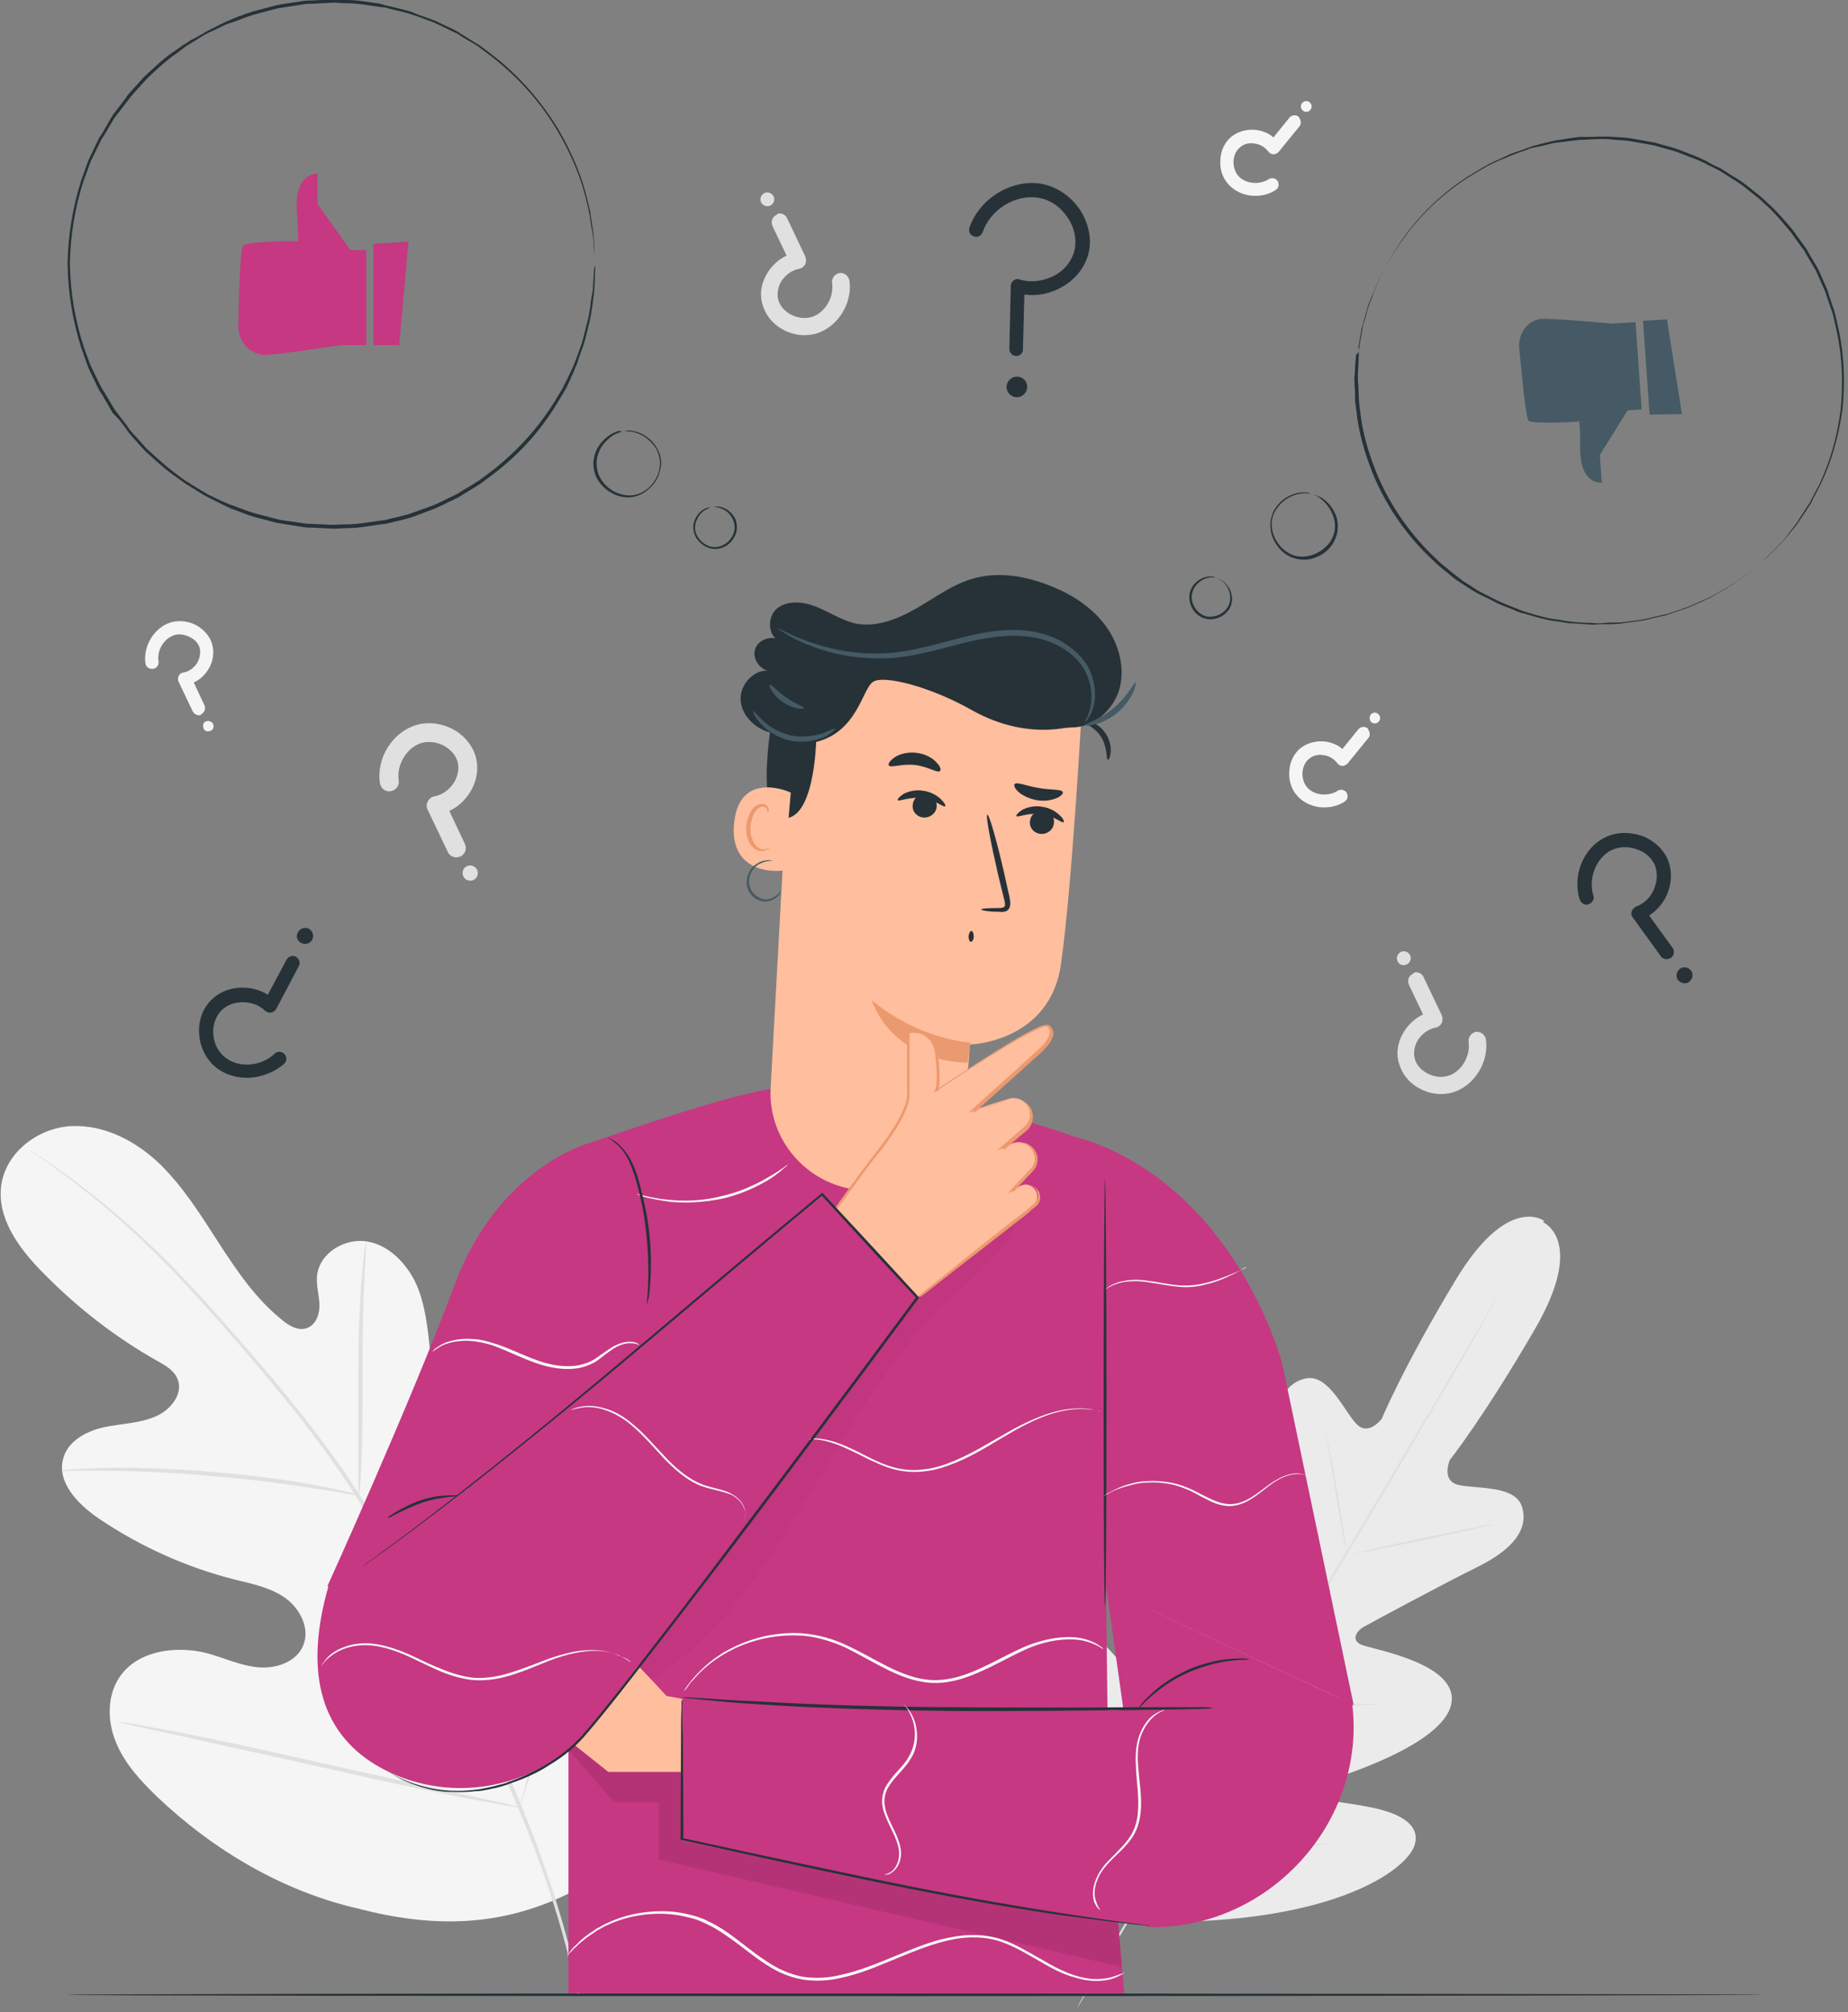 <svg width="394" height="429" viewBox="0 0 394 429" fill="none" xmlns="http://www.w3.org/2000/svg">
<rect x="0" y="0" width="394" height="429" fill="#808080" stroke="none"/>
<g clip-path="url(#clip0_27_1827)">
<path d="M121.1 403.8C144.3 383.7 146.7 350.7 142.7 321.6C142 316.7 142 311.6 139.3 307.5C136.5 303.5 130.8 301.1 126.7 303.6C123.3 305.7 122.1 310 120.5 313.7C118.3 318.6 114.7 322.9 110.2 325.8C107.3 327.7 103.5 329.1 100.3 327.7C95.9 325.8 94.8 320.1 94.3 315.2C93.4 306.2 92.5 297.1 91.7 288.1C91.2 283.3 90.7 278.3 88.8 273.9C86.8 269.5 83 265.5 78.3 264.7C73.6 263.9 68.1 267.1 67.6 272C67.4 274 68 276 68.1 278C68.2 280 67.5 282.3 65.6 283.1C63.7 283.9 61.6 282.7 60.1 281.4C54.6 277 50.6 271.1 46.7 265.1C42.9 259.2 39.1 253.1 34.1 248.2C29 243.3 22.3 239.8 15.3 240.1C8.3 240.4 1.4 245.5 0.3 252.5C-0.8 259.5 3.9 266 8.9 271.1C16.2 278.6 24.5 285.1 33.6 290.2C35.2 291.1 37 292.1 37.8 293.9C39.2 297 36.5 300.5 33.4 301.9C29.9 303.5 26 303.5 22.2 304.3C18.5 305.1 14.5 307.2 13.5 310.9C12 316.1 16.7 320.8 21.1 323.8C30 329.8 39.8 334.2 50.1 336.8C53.8 337.7 57.7 338.5 60.8 340.7C63.9 342.9 66.1 347.1 64.7 350.7C63.3 354.3 59 355.8 55.2 355.5C51.4 355.2 47.8 353.5 44.2 352.5C37.3 350.7 28.7 352 25.1 358.2C22.7 362.3 23 367.6 24.9 371.9C26.8 376.3 30.1 379.8 33.5 383.1C45.5 394.5 60.2 403.2 76.2 406.9C91.9 411 106.3 411 121.1 403.8Z" fill="#F5F5F5"/>
<path d="M123.7 425.4C121.5 414 117.5 400.6 111.7 386.3C105.9 372 98.2 356.9 89.6 341.3C87.4 337.4 85.3 333.6 83.2 329.8C81.1 326 79 322.3 76.7 318.8C72.2 311.7 67.3 305.3 62.5 299.3C57.7 293.3 52.9 287.8 48.4 282.7C43.9 277.6 39.6 272.9 35.5 268.8C27.3 260.6 19.9 254.7 14.7 250.9C12.1 249 10 247.6 8.6 246.6C7.9 246.2 7.4 245.8 7 245.5C6.6 245.3 6.4 245.2 6.4 245.2C6.4 245.2 6.6 245.4 6.9 245.6C7.3 245.9 7.8 246.3 8.5 246.7C9.9 247.7 11.9 249.2 14.5 251.1C19.7 255 27 260.9 35.1 269.2C39.2 273.3 43.4 278 47.9 283.1C52.4 288.2 57.1 293.8 61.9 299.7C66.7 305.7 71.5 312.1 76 319.2C78.2 322.7 80.3 326.4 82.4 330.2C84.5 334 86.6 337.8 88.8 341.7C97.4 357.2 105 372.3 110.9 386.5C116.8 400.7 120.8 414 123.1 425.4" fill="#E0E0E0"/>
<path d="M76.5 318.8C76.6 318.8 76.6 318.1 76.8 316.7C76.9 315.3 77 313.4 77.1 310.9C77.3 306 77.3 299.2 77.3 291.8C77.3 284.3 77.4 277.6 77.7 272.7C77.8 270.3 77.9 268.3 78 266.9C78.1 265.5 78.1 264.8 78.1 264.8C78 264.8 77.9 265.5 77.7 266.9C77.5 268.3 77.3 270.2 77.1 272.7C76.7 277.6 76.4 284.4 76.4 291.8C76.4 299.2 76.4 305.8 76.4 310.9C76.4 313.2 76.4 315.1 76.4 316.7C76.4 318 76.5 318.8 76.5 318.8Z" fill="#E0E0E0"/>
<path d="M13.1 313.6C13.1 313.7 14 313.7 15.6 313.6C17.2 313.6 19.5 313.5 22.4 313.6C28.2 313.6 36.1 313.9 44.9 314.7C53.7 315.4 61.6 316.5 67.3 317.4C70.2 317.8 72.5 318.2 74 318.5C75.6 318.8 76.5 318.9 76.5 318.8C76.5 318.7 75.6 318.5 74.1 318.1C72.5 317.7 70.2 317.2 67.4 316.7C61.7 315.6 53.8 314.5 45 313.8C36.2 313.1 28.2 312.8 22.4 313C19.5 313 17.2 313.2 15.6 313.3C13.9 313.4 13.1 313.5 13.1 313.6Z" fill="#E0E0E0"/>
<path d="M110.8 385.2C110.8 385.2 110.9 384.9 111.1 384.4C111.3 383.8 111.6 383 111.9 382C112.6 379.9 113.6 376.9 114.7 373.2C117 365.8 119.8 355.4 122.7 343.9C125.6 332.4 128.4 322 130.5 314.5C131.5 310.9 132.4 307.9 133 305.6C133.3 304.6 133.5 303.8 133.7 303.2C133.8 302.6 133.9 302.4 133.9 302.3C133.9 302.3 133.8 302.6 133.6 303.1C133.4 303.7 133.1 304.5 132.8 305.5C132.1 307.6 131.1 310.6 130 314.3C127.7 321.7 124.9 332.1 122 343.6C119.1 355.1 116.3 365.5 114.2 373C113.2 376.6 112.3 379.6 111.7 381.9C111.4 382.9 111.2 383.7 111 384.3C110.8 384.9 110.8 385.2 110.8 385.2Z" fill="#E0E0E0"/>
<path d="M25.3 367.1C25.3 367.1 25.6 367.2 26.2 367.4C26.9 367.5 27.7 367.7 28.7 368C31 368.5 34.1 369.2 37.9 370C45.6 371.7 56.3 374.1 68.1 376.7C79.9 379.4 90.6 381.7 98.3 383.2C102.2 383.9 105.3 384.5 107.5 384.9C108.5 385.1 109.3 385.2 110 385.3C110.6 385.4 110.9 385.4 110.9 385.4C110.9 385.4 110.6 385.3 110 385.1C109.3 385 108.5 384.8 107.5 384.5C105.2 384 102.1 383.3 98.3 382.5C90.6 380.8 79.9 378.4 68.1 375.8C56.3 373.1 45.6 370.8 37.9 369.3C34 368.6 30.9 368 28.7 367.6C27.7 367.4 26.9 367.3 26.2 367.2C25.6 367.1 25.3 367 25.3 367.1Z" fill="#E0E0E0"/>
<path d="M97.3 182.8C96.6 182.8 95.8 182.4 95.5 181.7L91.2 172.7C90.9 172.1 90.9 171.5 91.2 170.9C91.5 170.3 92 169.9 92.6 169.8C94.2 169.5 95.7 168.5 96.7 167C97.6 165.6 97.9 164 97.6 162.6C97.3 161.2 96.2 159.9 94.8 159.1C93.3 158.2 91.4 158 89.9 158.4C86.8 159.3 84.5 163 85 166.4C85.2 167.5 84.4 168.5 83.3 168.7C82.2 168.9 81.2 168.1 81 167C80.2 161.6 83.7 156.1 88.7 154.6C91.3 153.8 94.2 154.2 96.8 155.6C99.2 157 100.9 159.2 101.5 161.6C102.1 164.1 101.6 166.8 100.1 169.1C99 170.8 97.5 172.1 95.8 172.9L99.1 179.9C99.6 180.9 99.2 182.1 98.2 182.6C97.9 182.7 97.6 182.8 97.3 182.8Z" fill="#E0E0E0"/>
<path d="M101.7 185.4C102.1 186.2 101.8 187.2 101 187.6C100.2 188 99.2 187.7 98.8 186.9C98.4 186.1 98.7 185.1 99.5 184.7C100.3 184.3 101.2 184.6 101.7 185.4Z" fill="#E0E0E0"/>
<path d="M42.4 152.5C41.9 152.5 41.4 152.2 41.1 151.7L38.1 145.4C37.9 145 37.9 144.5 38.1 144.1C38.3 143.7 38.7 143.4 39.1 143.4C40.2 143.2 41.3 142.5 42 141.4C42.6 140.4 42.8 139.3 42.6 138.3C42.4 137.3 41.6 136.4 40.6 135.9C39.5 135.3 38.2 135.1 37.2 135.4C35 136.1 33.4 138.6 33.8 141C33.9 141.8 33.4 142.5 32.6 142.6C31.8 142.7 31.1 142.2 31 141.4C30.5 137.7 32.9 133.8 36.4 132.7C38.2 132.2 40.3 132.4 42 133.4C43.7 134.4 44.9 135.9 45.3 137.6C45.7 139.3 45.4 141.3 44.3 142.9C43.5 144.1 42.5 145 41.3 145.5L43.6 150.4C43.9 151.1 43.6 151.9 42.9 152.3C42.8 152.5 42.6 152.5 42.4 152.5Z" fill="#F5F5F5"/>
<path d="M45.4 154.3C45.7 154.9 45.5 155.6 44.9 155.8C44.3 156.1 43.6 155.9 43.4 155.3C43.2 154.7 43.3 154 43.9 153.8C44.4 153.6 45.1 153.8 45.4 154.3Z" fill="#F5F5F5"/>
<path d="M291.9 155.9C292.1 156.4 292.1 157 291.7 157.4L287.3 162.8C287 163.1 286.6 163.3 286.2 163.3C285.8 163.3 285.4 163.1 285.1 162.7C284.4 161.8 283.3 161.1 282.1 161C281 160.8 279.9 161.1 279.1 161.8C278.3 162.4 277.8 163.5 277.7 164.6C277.6 165.8 278 167.1 278.7 167.9C280.2 169.6 283.2 169.9 285.2 168.6C285.8 168.2 286.7 168.4 287.1 169C287.5 169.7 287.3 170.5 286.7 170.9C283.5 173 279 172.4 276.6 169.7C275.3 168.3 274.7 166.3 274.9 164.3C275 162.4 275.9 160.6 277.3 159.5C278.7 158.4 280.6 157.9 282.5 158.1C283.9 158.3 285.2 158.8 286.2 159.7L289.6 155.5C290.1 154.9 291 154.8 291.6 155.3C291.7 155.6 291.8 155.7 291.9 155.9Z" fill="#F5F5F5"/>
<path d="M292.2 152.4C292.6 151.9 293.3 151.8 293.8 152.2C294.3 152.6 294.4 153.3 294 153.8C293.6 154.3 292.9 154.4 292.4 154C292 153.7 291.9 152.9 292.2 152.4Z" fill="#F5F5F5"/>
<path d="M277.2 25.5C277.4 26 277.4 26.6 277 27L272.6 32.4C272.3 32.7 271.9 32.9 271.5 32.9C271.1 32.9 270.7 32.7 270.4 32.3C269.7 31.4 268.6 30.7 267.4 30.6C266.3 30.4 265.2 30.7 264.4 31.4C263.6 32 263.1 33.1 263 34.2C262.9 35.4 263.3 36.7 264 37.5C265.5 39.2 268.5 39.5 270.5 38.2C271.1 37.8 272 38 272.4 38.6C272.8 39.3 272.6 40.1 272 40.5C268.8 42.6 264.3 42 261.9 39.3C260.6 37.9 260 35.9 260.2 33.9C260.3 32 261.2 30.2 262.6 29.1C264 28 265.9 27.5 267.8 27.7C269.2 27.9 270.5 28.4 271.5 29.3L274.9 25.1C275.4 24.5 276.3 24.4 276.9 24.9C277 25.1 277.1 25.3 277.2 25.5Z" fill="#F5F5F5"/>
<path d="M277.6 22C278 21.5 278.7 21.4 279.2 21.8C279.7 22.2 279.8 22.9 279.4 23.4C279 23.9 278.3 24 277.8 23.6C277.3 23.2 277.2 22.5 277.6 22Z" fill="#F5F5F5"/>
<path d="M166.2 45.5C166.9 45.5 167.5 45.9 167.8 46.5L171.7 54.7C171.9 55.2 171.9 55.8 171.7 56.3C171.4 56.8 171 57.2 170.4 57.3C168.9 57.6 167.6 58.5 166.7 59.8C165.9 61 165.6 62.5 165.9 63.8C166.2 65.1 167.1 66.2 168.5 67C169.9 67.8 171.6 68 173 67.6C175.8 66.8 177.9 63.4 177.4 60.3C177.3 59.3 178 58.4 179 58.2C180 58.1 180.9 58.8 181.1 59.8C181.8 64.7 178.6 69.7 174.1 71.1C171.7 71.8 169.1 71.5 166.8 70.2C164.6 69 163.1 67 162.5 64.7C161.9 62.4 162.4 60 163.8 57.9C164.8 56.4 166.2 55.2 167.7 54.5L164.7 48.2C164.3 47.3 164.6 46.2 165.6 45.8C165.7 45.6 166 45.5 166.2 45.5Z" fill="#E0E0E0"/>
<path d="M162.3 43.2C161.9 42.5 162.2 41.6 162.9 41.2C163.6 40.8 164.5 41.1 164.9 41.8C165.3 42.5 165 43.4 164.3 43.8C163.6 44.2 162.7 43.9 162.3 43.2Z" fill="#E0E0E0"/>
<path d="M301.9 207.3C302.6 207.3 303.2 207.7 303.5 208.3L307.4 216.5C307.6 217 307.6 217.6 307.4 218.1C307.1 218.6 306.7 219 306.1 219.1C304.6 219.4 303.3 220.3 302.4 221.6C301.6 222.8 301.3 224.3 301.6 225.6C301.9 226.9 302.8 228 304.2 228.8C305.6 229.6 307.3 229.8 308.7 229.4C311.5 228.6 313.6 225.2 313.1 222.1C313 221.1 313.7 220.2 314.7 220C315.7 219.9 316.6 220.6 316.8 221.6C317.5 226.5 314.3 231.5 309.8 232.9C307.4 233.6 304.8 233.3 302.5 232C300.3 230.8 298.8 228.8 298.2 226.5C297.6 224.2 298.1 221.8 299.5 219.7C300.5 218.2 301.9 217 303.4 216.3L300.4 210C300 209.1 300.3 208 301.3 207.6C301.3 207.4 301.6 207.3 301.9 207.3Z" fill="#E0E0E0"/>
<path d="M298 205C297.6 204.3 297.9 203.4 298.6 203C299.3 202.6 300.2 202.9 300.6 203.6C301 204.3 300.7 205.2 300 205.6C299.2 206 298.3 205.7 298 205Z" fill="#E0E0E0"/>
<path d="M329.2 260.3C329.2 260.3 321.5 254.4 310.3 273C299.1 291.6 294.6 302.5 294.6 302.5C294.6 302.5 291.7 306.4 289.1 303.5C286.5 300.7 283.2 292.9 278.4 293.9C273.4 295 271.4 300.3 271.8 308.4C272.2 316.5 272.3 334.3 272.3 335.9C272.3 337.5 271.2 339.7 269.2 338.1C267.1 336.4 255.6 321.6 248.9 327.5C242.2 333.4 246.9 355.8 247.4 358.3C247.9 360.8 247.3 361.8 246.1 362.3C244.9 362.8 241.5 357.5 238 353.4C234.5 349.3 229.8 345.2 226.2 348.9C222.6 352.6 220.4 369 234.1 396.9L241.3 409.4L255.8 409.6C286.8 408.2 300.1 398.3 301.6 393.4C303.1 388.5 297.2 386.3 292 385.3C286.7 384.2 280.4 383.9 280.3 382.6C280.2 381.3 280.8 380.4 283.2 379.6C285.6 378.8 307.5 372.1 309.4 363.4C311.3 354.7 292.7 351.7 290.3 350.7C287.9 349.7 289.3 347.7 290.7 346.9C292.1 346.1 307.7 337.7 315 334.1C322.3 330.5 326 326.2 324.5 321.3C323.1 316.6 314.7 317.5 310.9 316.6C307.2 315.7 309.1 311.3 309.1 311.3C309.1 311.3 316.4 302.1 327.3 283.3C338.2 264.5 329 260.6 329 260.6" fill="#EBEBEB"/>
<path d="M319.1 276.9C319.1 276.9 319 277 318.9 277.3C318.7 277.6 318.5 278 318.2 278.5C317.6 279.5 316.8 281 315.7 283C313.5 286.9 310.3 292.5 306.2 299.3C298.2 313.1 286.9 332 274.4 352.9C261.9 373.8 250.6 392.7 242.5 406.4C238.5 413.3 235.2 418.8 232.9 422.7C231.8 424.6 230.9 426.1 230.3 427.1C230 427.6 229.8 428 229.6 428.2C229.4 428.5 229.4 428.6 229.4 428.6C229.4 428.6 229.5 428.5 229.6 428.2C229.8 427.9 230 427.5 230.2 427C230.8 426 231.6 424.5 232.7 422.5C234.9 418.6 238.1 413 242.2 406.2C250.2 392.4 261.5 373.5 274 352.6C286.5 331.7 297.8 312.8 305.9 299.1C309.9 292.2 313.2 286.7 315.5 282.8C316.6 280.9 317.5 279.4 318.1 278.4C318.4 277.9 318.6 277.5 318.8 277.3C319 277 319.1 276.9 319.1 276.9Z" fill="#E0E0E0"/>
<path d="M282.5 304.9C282.5 304.9 282.6 305.3 282.8 305.9C283 306.6 283.2 307.5 283.4 308.7C283.9 311 284.5 314.3 285.1 317.9C285.7 321.5 286.2 324.7 286.6 327.1C286.8 328.2 286.9 329.1 287.1 329.9C287.2 330.6 287.3 330.9 287.2 330.9C287.2 330.9 287.1 330.6 286.9 329.9C286.7 329.2 286.5 328.3 286.3 327.1C285.8 324.7 285.3 321.5 284.7 317.9C284.1 314.3 283.6 311.1 283.2 308.7C283 307.6 282.9 306.7 282.7 305.9C282.5 305.3 282.5 304.9 282.5 304.9Z" fill="#E0E0E0"/>
<path d="M288.5 331.3C288.5 331.2 295.1 329.7 303.4 327.9C311.7 326.2 318.4 324.8 318.4 325C318.4 325.1 311.8 326.6 303.5 328.4C295.2 330.1 288.5 331.4 288.5 331.3Z" fill="#E0E0E0"/>
<path d="M267.8 362.5C267.8 362.5 268.2 362.5 268.9 362.5C269.7 362.6 270.6 362.6 271.8 362.7C274.2 362.9 277.6 363.1 281.3 363.2C285 363.3 288.4 363.3 290.8 363.3C292 363.3 292.9 363.3 293.7 363.3C294.4 363.3 294.8 363.3 294.8 363.3C294.8 363.3 294.4 363.4 293.7 363.4C293 363.5 292 363.5 290.8 363.6C288.4 363.7 285 363.8 281.2 363.6C277.5 363.5 274.1 363.2 271.7 362.9C270.5 362.8 269.5 362.6 268.8 362.5C268.2 362.6 267.8 362.5 267.8 362.5Z" fill="#E0E0E0"/>
<path d="M257.2 339.8C257.2 339.8 257.4 340.1 257.7 340.6C258 341.2 258.4 342 258.9 343C259.9 345 261.3 347.8 262.8 350.9C264.3 354 265.6 356.8 266.6 358.9C267 359.9 267.4 360.7 267.7 361.3C268 361.9 268.1 362.2 268 362.2C268 362.2 267.8 361.9 267.5 361.4C267.2 360.8 266.8 360 266.3 359C265.3 357 263.9 354.2 262.4 351.1C260.9 348 259.6 345.2 258.6 343.1C258.2 342.1 257.8 341.3 257.5 340.7C257.3 340.1 257.1 339.8 257.2 339.8Z" fill="#E0E0E0"/>
<path d="M235.4 365C235.4 365 235.7 365.4 236 366.1C236.4 366.9 236.9 367.9 237.6 369.1C238.9 371.7 240.7 375.3 242.7 379.2C244.7 383.2 246.4 386.8 247.7 389.4C248.3 390.7 248.8 391.7 249.2 392.5C249.5 393.2 249.7 393.7 249.7 393.7C249.7 393.7 249.4 393.3 249.1 392.6C248.7 391.8 248.2 390.8 247.5 389.6C246.2 387 244.4 383.4 242.4 379.5C240.4 375.5 238.7 371.9 237.4 369.3C236.8 368 236.3 367 235.9 366.2C235.6 365.4 235.4 365 235.4 365Z" fill="#E0E0E0"/>
<path d="M249.5 392.9C249.5 392.9 250 392.9 250.9 392.9C251.8 392.9 253.1 393 254.6 393C257.7 393.1 262 393.3 266.7 393.3C271.4 393.3 275.7 393.3 278.8 393.2C280.3 393.2 281.5 393.1 282.5 393.1C283.4 393.1 283.8 393.1 283.9 393.1C283.9 393.1 283.4 393.2 282.6 393.3C281.7 393.4 280.5 393.5 278.9 393.5C275.8 393.7 271.5 393.8 266.8 393.8C262.1 393.8 257.8 393.6 254.7 393.4C253.2 393.3 251.9 393.2 251 393.1C250 393 249.5 392.9 249.5 392.9Z" fill="#E0E0E0"/>
<path d="M376.4 425.3C376.4 425.4 295.3 425.6 195.3 425.6C95.3 425.6 14.2 425.5 14.2 425.3C14.2 425.2 95.3 425 195.3 425C295.3 425.1 376.4 425.2 376.4 425.3Z" fill="#263238"/>
<path d="M288.6 363.5L273.4 290.9C273.4 290.9 264.5 255.9 233.7 243.8L231.6 243.1C231.6 243.1 228.7 242.2 228.6 242.2C227.4 241.7 222.3 240.1 221 239.7C179.6 225.3 168.6 229.1 125.4 243.8C125.4 243.8 106.2 249 96.9 274C87.6 299 69.8 338.2 69.8 338.2L112.9 353.4L121.2 341.1V386.4V425H172.3H239.7L236.4 386.4L235.8 338.8" fill="#C63882"/>
<path d="M168 248.3C168 248.3 167.7 248.7 167 249.2C166.7 249.5 166.3 249.8 165.8 250.2C165.3 250.6 164.7 251 164.1 251.4C162.8 252.2 161.1 253.1 159.2 253.9C157.3 254.7 155.1 255.4 152.8 255.8C150.5 256.2 148.2 256.4 146.1 256.4C144 256.4 142.2 256.2 140.7 255.9C139.9 255.8 139.3 255.6 138.6 255.5C138 255.4 137.5 255.2 137.1 255.1C136.3 254.8 135.8 254.7 135.8 254.6C135.8 254.5 137.6 255.1 140.7 255.6C142.2 255.8 144.1 256 146.1 256C148.1 256 150.4 255.8 152.7 255.3C155 254.8 157.1 254.2 159 253.4C160.9 252.6 162.5 251.8 163.8 251C166.5 249.5 168 248.2 168 248.3Z" fill="#FAFAFA"/>
<g opacity="0.3">
<path opacity="0.3" d="M121.2 373.1L130.9 384.3H140.5V396.5L239.2 419.4L238.4 409.8L145.5 377.9H129.9L122.4 371.9L121.2 373.1Z" fill="black"/>
</g>
<path d="M150.3 363.1L142.1 361.6C142.1 361.6 122.6 340.2 118.9 339.9C115.9 339.6 99.3 339.8 93.5 339.9C92.4 339.9 91.5 340.8 91.5 341.9C91.5 343 92.4 343.9 93.4 343.9L113 344.7L113.1 346.3L93.4 346.6C91.4 346.8 90.1 349.9 96.5 350.5L113 351V352L96.3 354.3C95.5 354.4 93.2 354.8 93.2 355.7C93.2 355.7 92.2 357.8 96.9 358.4C98.5 358.6 113 358.1 113 358.1L112.4 359.4L97.4 362.6C96.3 362.8 95.6 363.9 95.7 365C95.9 366.1 96.9 366.9 98 366.8L114 365.3L129.7 377.8H150.7L150.3 363.1Z" fill="#FFBE9D"/>
<path d="M288.6 363.5L240.7 372.9L235.9 338.8" fill="#C63882"/>
<path d="M234.3 364.8L145.5 361.9V392.6L204.4 404.3L245.8 410.9C271.5 410.9 292.1 387.3 288.1 361.9H288L234.3 364.8Z" fill="#C63882"/>
<path d="M258.8 364.2C258.8 364.2 258.4 364.3 257.6 364.3C256.8 364.3 255.7 364.4 254.3 364.4C251.4 364.5 247.2 364.5 242.2 364.6C231.9 364.7 217.8 364.9 202.1 364.8C186.4 364.6 172.3 364.1 162 363.4C156.9 363.1 152.7 362.7 149.9 362.4C148.5 362.3 147.4 362.1 146.6 362.1C145.8 362 145.5 362 145.5 361.9C145.5 361.9 145.9 361.9 146.7 361.9C147.5 362 148.6 362 150 362.1C152.9 362.3 157 362.6 162.1 362.8C172.3 363.4 186.5 363.9 202.1 364C217.7 364.1 231.9 364.1 242.2 364C247.3 364 251.4 364 254.3 364C255.7 364 256.8 364 257.6 364C258.4 364.2 258.8 364.2 258.8 364.2Z" fill="#263238"/>
<path d="M145.5 362.2C145.5 362.2 145.5 362.4 145.5 362.7C145.5 363.1 145.5 363.6 145.5 364.3C145.5 365.7 145.5 367.8 145.6 370.4C145.6 375.7 145.7 383.1 145.7 392.1L145.5 391.9C155.5 394.1 167.6 396.7 180.5 399.4C198.2 403.2 214.4 406.1 226.1 407.9C232 408.8 236.7 409.5 240 409.9C241.6 410.1 242.9 410.3 243.8 410.4C244.2 410.5 244.5 410.5 244.8 410.5C245 410.5 245.1 410.6 245.1 410.6C245.1 410.6 245 410.6 244.8 410.6C244.5 410.6 244.2 410.5 243.8 410.5C242.9 410.4 241.6 410.3 240 410.1C236.7 409.7 231.9 409.1 226 408.3C214.2 406.6 198.1 403.7 180.3 399.9C167.4 397.2 155.3 394.5 145.3 392.3H145.1V392.1C145.1 383.1 145.2 375.7 145.2 370.4C145.2 367.8 145.2 365.8 145.3 364.3C145.3 363.6 145.3 363.1 145.3 362.7C145.5 362.4 145.5 362.2 145.5 362.2Z" fill="#263238"/>
<path d="M137.9 278.2C137.9 278.2 137.9 277.7 138 276.7C138.1 275.7 138.2 274.3 138.2 272.6C138.3 269.2 138.1 264.4 137.3 259.2C136.4 254.1 135.2 249.4 133.5 246.4C132.6 244.9 131.6 244 130.8 243.4C130 242.8 129.5 242.6 129.5 242.6C129.5 242.6 129.6 242.6 129.9 242.7C130.1 242.8 130.5 243 130.9 243.2C131.7 243.7 132.8 244.7 133.8 246.2C134.8 247.7 135.6 249.6 136.2 251.8C136.8 254 137.4 256.5 137.9 259.1C138.8 264.3 138.9 269.1 138.7 272.6C138.6 274.3 138.5 275.7 138.3 276.7C138 277.7 138 278.2 137.9 278.2Z" fill="#263238"/>
<path d="M235.6 251.2C235.7 251.2 235.9 271.6 235.9 296.8C235.9 322 235.8 342.4 235.6 342.4C235.4 342.4 235.3 322 235.3 296.8C235.3 271.7 235.5 251.2 235.6 251.2Z" fill="#263238"/>
<path d="M266.3 353.8C266.3 353.9 264.8 353.8 262.4 354.1C261.2 354.2 259.8 354.5 258.2 354.9C256.7 355.3 255 355.9 253.3 356.6C251.6 357.4 250.1 358.2 248.8 359.1C247.5 360 246.3 360.9 245.4 361.7C243.6 363.3 242.6 364.5 242.6 364.4C242.6 364.4 242.8 364.1 243.2 363.5C243.6 363 244.3 362.2 245.2 361.4C246.1 360.5 247.2 359.6 248.5 358.7C249.8 357.8 251.4 356.9 253.1 356.1C254.8 355.3 256.5 354.8 258.1 354.4C259.7 354 261.1 353.8 262.3 353.7C263.5 353.6 264.5 353.6 265.2 353.6C265.9 353.7 266.3 353.7 266.3 353.8Z" fill="#263238"/>
<g opacity="0.3">
<g opacity="0.3">
<path opacity="0.3" d="M138.7 358C153.7 349.1 163 334.3 172.1 319.4C181.2 304.5 189.7 289 202.4 277C208.2 271.5 215 266.9 217.2 259.1L194.4 277.2L131 350.1L138.7 358Z" fill="black"/>
</g>
</g>
<path d="M97.6 318.9C97.6 319.1 94 319 89.9 320.4C87.9 321.1 86.1 322 84.8 322.6C83.5 323.3 82.8 323.7 82.7 323.6C82.7 323.5 83.4 323 84.6 322.3C85.8 321.6 87.6 320.6 89.7 319.9C91.8 319.2 93.8 318.9 95.2 318.9C96.8 318.8 97.6 318.8 97.6 318.9Z" fill="#263238"/>
<path d="M97.6 318.9C97.6 319.1 94 319 89.9 320.4C87.9 321.1 86.1 322 84.8 322.6C83.5 323.3 82.8 323.7 82.7 323.6C82.7 323.5 83.4 323 84.6 322.3C85.8 321.6 87.6 320.6 89.7 319.9C91.8 319.2 93.8 318.9 95.2 318.9C96.8 318.8 97.6 318.8 97.6 318.9Z" fill="#263238"/>
<path d="M235.2 351.6C235.2 351.7 234.1 350.7 231.7 350C229.4 349.3 225.7 349.3 221.5 350.6C217.3 351.9 212.9 354.9 207.4 357.1C204.7 358.2 201.6 359 198.4 358.8C195.2 358.6 192 357.4 189 355.9C186 354.4 183.1 352.7 180.3 351.3C177.4 350 174.5 349.1 171.6 348.8C165.8 348.3 160.6 349.6 156.6 351.5C152.6 353.4 149.9 355.8 148.3 357.6C147.9 358.1 147.5 358.5 147.2 358.8C146.9 359.2 146.7 359.5 146.5 359.8C146.3 360 146.2 360.2 146 360.4C145.9 360.5 145.8 360.6 145.8 360.6C145.8 360.6 145.8 360.5 145.9 360.4C146 360.2 146.1 360 146.3 359.8C146.5 359.5 146.7 359.2 147 358.8C147.3 358.4 147.7 358 148.1 357.5C149.7 355.7 152.4 353.1 156.4 351.2C158.4 350.2 160.7 349.4 163.3 348.8C165.9 348.3 168.7 348 171.6 348.3C174.5 348.6 177.6 349.4 180.5 350.8C183.4 352.1 186.2 353.8 189.2 355.3C192.2 356.8 195.3 358 198.4 358.2C201.5 358.4 204.5 357.6 207.2 356.5C212.6 354.3 217 351.3 221.3 350.1C225.6 348.8 229.3 348.8 231.7 349.6C232.9 350 233.7 350.4 234.3 350.8C234.5 351 234.7 351.1 234.9 351.2C235.2 351.5 235.2 351.6 235.2 351.6Z" fill="#FAFAFA"/>
<path d="M278.7 314.6C278.7 314.7 278.1 314.3 276.9 314.3C275.7 314.2 274 314.6 272.2 315.7C270.4 316.7 268.6 318.6 266.1 320C264.8 320.7 263.3 321.2 261.7 321.1C260.1 321 258.6 320.4 257.1 319.6C255.6 318.9 254.3 318 252.9 317.5C251.5 316.9 250.1 316.5 248.7 316.3C247.3 316.1 246 316 244.7 316.1C243.5 316.1 242.3 316.3 241.3 316.6C239.2 317.1 237.6 317.7 236.6 318.3C235.5 318.8 235 319.2 235 319.2C235 319.2 235.1 319.1 235.4 318.9C235.7 318.7 236 318.4 236.6 318.2C237.6 317.6 239.2 316.8 241.3 316.3C242.3 316 243.5 315.8 244.8 315.8C246.1 315.7 247.4 315.8 248.9 316C250.3 316.2 251.8 316.6 253.2 317.2C254.7 317.8 256 318.6 257.5 319.3C258.9 320 260.4 320.6 261.9 320.7C263.4 320.8 264.8 320.3 266 319.7C268.4 318.4 270.3 316.5 272.2 315.5C274.1 314.4 275.9 314 277.1 314.2C277.7 314.3 278.2 314.4 278.5 314.5L278.7 314.6Z" fill="#FAFAFA"/>
<path d="M234.7 300.9C234.7 300.9 234.5 300.9 234 300.8C233.8 300.8 233.5 300.7 233.2 300.6C232.9 300.6 232.5 300.5 232.1 300.5C230.4 300.3 227.9 300.4 225 301.2C222.1 302 218.7 303.6 215.3 305.6C211.8 307.6 208.1 310.1 203.7 311.9C201.5 312.8 199.3 313.5 197.1 313.7C194.9 314 192.7 313.8 190.7 313.3C188.7 312.8 186.9 311.9 185.3 311.2C183.7 310.4 182.2 309.6 180.8 309C178.1 307.7 175.6 307 173.9 306.9C173.1 306.9 172.4 306.9 171.9 307C171.5 307 171.2 307.1 171.2 307C171.2 307 171.4 306.9 171.9 306.9C172.3 306.8 173 306.8 173.9 306.7C175.6 306.7 178.1 307.3 180.9 308.6C182.3 309.2 183.8 310 185.4 310.8C187 311.6 188.8 312.4 190.7 312.9C192.6 313.4 194.8 313.6 196.9 313.3C199.1 313.1 201.2 312.4 203.4 311.5C207.7 309.7 211.4 307.3 215 305.3C218.5 303.3 221.9 301.8 224.9 301C227.9 300.2 230.4 300.2 232.1 300.4C232.5 300.5 232.9 300.5 233.2 300.6C233.5 300.7 233.8 300.8 234 300.8C234.5 300.8 234.7 300.9 234.7 300.9Z" fill="#FAFAFA"/>
<path d="M265.7 270.2C265.7 270.2 265.3 270.5 264.6 270.8C263.9 271.2 262.9 271.7 261.6 272.3C260.3 272.9 258.7 273.5 256.9 273.9C255.1 274.4 252.9 274.6 250.8 274.3C248.6 274.1 246.6 273.6 244.8 273.4C243 273.1 241.3 273.1 239.9 273.3C237.1 273.7 235.7 275 235.7 274.9C235.7 274.9 235.8 274.8 235.9 274.7C236.1 274.6 236.3 274.4 236.6 274.2C237.3 273.8 238.4 273.3 239.8 273.1C241.2 272.8 243 272.8 244.8 273.1C246.7 273.3 248.7 273.8 250.8 274C255.1 274.5 258.9 273.1 261.5 272.1C262.8 271.6 263.9 271.1 264.6 270.8C265.2 270.3 265.6 270.1 265.7 270.2Z" fill="#FAFAFA"/>
<path d="M136.4 286.8C136.4 286.9 135.8 286.4 134.6 286.4C133.4 286.3 131.7 286.8 130 288.1C129.1 288.7 128.2 289.5 127.2 290.2C126.1 290.9 124.8 291.4 123.4 291.7C120.5 292.2 117.3 291.7 114.2 290.6C111.1 289.5 108.3 288.1 105.7 287.1C104.4 286.6 103.1 286.3 101.9 286.1C100.7 285.9 99.5 285.8 98.5 285.9C96.4 286 94.7 286.6 93.7 287.2C92.7 287.8 92.2 288.3 92.2 288.2C92.2 288.2 92.3 288.1 92.5 287.8C92.7 287.6 93.1 287.3 93.6 287C94.6 286.3 96.3 285.7 98.5 285.5C99.6 285.4 100.8 285.5 102 285.6C103.3 285.8 104.6 286.2 105.9 286.6C108.6 287.5 111.4 288.9 114.4 290C117.4 291.1 120.6 291.6 123.3 291.1C124.7 290.8 125.9 290.4 126.9 289.7C127.9 289 128.9 288.3 129.8 287.7C131.6 286.4 133.4 286 134.6 286.1C135.2 286.1 135.7 286.3 136 286.5C136.2 286.7 136.4 286.8 136.4 286.8Z" fill="#FAFAFA"/>
<path d="M192.7 363.4C192.7 363.4 192.8 363.5 193 363.7C193.2 363.9 193.5 364.2 193.8 364.6C194.4 365.5 195.2 366.9 195.4 368.7C195.7 370.6 195.5 373 194.1 375.1C192.8 377.3 190.5 379 189.2 381.4C188.6 382.6 188.4 384 188.7 385.3C188.9 386.6 189.5 387.8 190 388.9C191.1 391.1 192.1 393.2 192.1 395.2C192.1 397.2 191.1 398.6 190.2 399.2C189.8 399.5 189.4 399.7 189.1 399.7C188.8 399.8 188.7 399.8 188.7 399.7C188.7 399.6 189.3 399.6 190.1 399C190.9 398.4 191.7 397 191.7 395.2C191.7 393.4 190.7 391.3 189.6 389.1C189.1 388 188.5 386.8 188.2 385.4C187.9 384 188.1 382.5 188.7 381.2C189.4 379.9 190.3 378.8 191.2 377.8C192.1 376.8 193 375.9 193.6 374.8C194.9 372.8 195.2 370.5 195 368.7C194.8 366.9 194.1 365.5 193.6 364.6C193.1 363.8 192.6 363.4 192.7 363.4Z" fill="#FAFAFA"/>
<path d="M234.6 407.3C234.6 407.3 234.5 407.2 234.2 407C234 406.8 233.7 406.4 233.4 405.8C232.9 404.7 232.8 402.7 233.7 400.6C234.1 399.6 234.8 398.5 235.6 397.5C236.5 396.5 237.5 395.6 238.5 394.5C239.5 393.5 240.5 392.4 241.3 391C242 389.7 242.5 388.1 242.6 386.4C242.9 383.1 242.3 379.9 242.2 377C242 374.1 242.2 371.4 243.2 369.3C244.1 367.2 245.4 365.9 246.5 365.3C247 365 247.5 364.8 247.8 364.7C248.1 364.6 248.3 364.6 248.3 364.6C248.3 364.7 247.6 364.8 246.6 365.5C245.6 366.2 244.4 367.5 243.5 369.5C242.6 371.5 242.4 374.1 242.7 377C242.9 379.9 243.5 383 243.2 386.4C243 388.1 242.6 389.7 241.8 391.1C241 392.5 239.9 393.7 238.9 394.7C236.8 396.7 234.9 398.5 234.1 400.5C233.2 402.5 233.2 404.3 233.7 405.4C234.1 406.8 234.7 407.3 234.6 407.3Z" fill="#FAFAFA"/>
<path d="M239.7 420.6C239.7 420.6 239.4 420.9 238.6 421.3C237.8 421.7 236.6 422.2 235 422.3C233.4 422.5 231.3 422.3 229.1 421.6C226.8 421 224.4 419.8 221.9 418.3C219.4 416.9 216.6 415.1 213.4 414C210.2 412.9 206.4 412.8 202.7 413.6C198.9 414.4 195.2 415.9 191.3 417.5C187.4 419.1 183.4 420.9 178.9 421.8C176.7 422.3 174.4 422.4 172.2 422.2C170 422 167.9 421.3 166 420.4C162.2 418.5 159.1 415.7 156 413.5C154.4 412.4 152.9 411.3 151.2 410.5C150.8 410.3 150.4 410.1 150 409.9C149.6 409.7 149.2 409.6 148.8 409.4C148 409.1 147.1 408.9 146.3 408.7C143 407.9 139.7 407.9 136.9 408.3C134 408.7 131.5 409.5 129.4 410.5C128.9 410.7 128.4 411 127.9 411.3C127.4 411.5 127 411.8 126.6 412.1C126.2 412.4 125.8 412.6 125.4 412.9C125 413.2 124.7 413.4 124.4 413.7C123.7 414.2 123.2 414.7 122.8 415.1C122.3 415.5 122 415.9 121.7 416.2C121.4 416.5 121.2 416.7 121 416.9C120.8 417.1 120.8 417.1 120.8 417.1C120.8 417.1 120.9 417 121 416.8C121.2 416.6 121.4 416.4 121.6 416C121.9 415.7 122.2 415.2 122.7 414.8C123.2 414.4 123.6 413.8 124.3 413.3C124.6 413 125 412.8 125.3 412.5C125.7 412.2 126.1 412 126.5 411.7C126.9 411.4 127.3 411.1 127.8 410.9C128.3 410.6 128.8 410.3 129.3 410.1C131.4 409.1 134 408.2 136.9 407.8C139.8 407.4 143.1 407.3 146.5 408.1C147.3 408.3 148.2 408.5 149 408.8C149.4 409 149.9 409.1 150.3 409.3C150.7 409.5 151.1 409.7 151.5 409.9C153.2 410.7 154.8 411.8 156.3 412.9C159.4 415.2 162.5 417.9 166.2 419.8C168.1 420.7 170.1 421.4 172.2 421.6C174.3 421.8 176.5 421.7 178.7 421.2C183.1 420.3 187.1 418.6 191 417C194.9 415.4 198.7 413.8 202.5 413.1C206.3 412.3 210.2 412.4 213.5 413.5C216.8 414.6 219.5 416.4 222.1 417.8C224.6 419.3 227 420.5 229.2 421.2C231.4 421.9 233.4 422.1 235 421.9C236.6 421.8 237.8 421.3 238.6 421C239.4 420.8 239.7 420.5 239.7 420.6Z" fill="#FAFAFA"/>
<path d="M184.1 253.8C195.3 254.4 204.9 246 205.8 234.9C206.4 228.3 206.8 222.7 206.8 222.7C206.8 222.7 223.8 222.3 226.2 205.6C228.6 188.9 230.7 150.2 230.7 150.2C212.4 139.4 189.8 139.3 171.4 150L168.7 151.6L164.3 232C163.7 243.4 172.6 253.2 184.1 253.8Z" fill="#FFBE9D"/>
<path d="M209.2 193.9C209.2 193.7 210.7 193.6 213 193.6C213.6 193.6 214.1 193.5 214.2 193.2C214.4 192.9 214.2 192.2 214 191.4C213.6 189.8 213.2 188.2 212.8 186.5C211.2 179.5 210.1 173.8 210.5 173.7C210.9 173.6 212.5 179.2 214.1 186.2C214.5 187.9 214.8 189.5 215.2 191.1C215.3 191.8 215.6 192.7 215.2 193.6C215 194.1 214.4 194.4 214 194.4C213.6 194.5 213.2 194.4 213 194.4C210.7 194.4 209.2 194.1 209.2 193.9Z" fill="#263238"/>
<path d="M206.9 222.3C206.9 222.3 196.2 221.8 185.9 213.3C185.9 213.3 189.5 226 206.3 226.6L206.9 222.3Z" fill="#EB996E"/>
<path d="M230.5 154.3C230.5 154.3 220 158.7 207 151.3C198.5 146.5 188.4 143.8 186.1 145.4C183.8 147 182.8 156 174 158.2C174 158.2 173.6 175.4 166.8 174.4C160 173.4 165.7 147 165.7 147L182.9 139.7L201.4 137.3L218.5 140.7L231.6 145.1L230.5 154.3Z" fill="#263238"/>
<path d="M168.6 169C168.3 168.8 157.6 164.1 156.5 175.6C155.4 187.1 167.1 185.8 167.2 185.5C167.2 185.1 168.6 169 168.6 169Z" fill="#FFBE9D"/>
<path d="M164 180.8C164 180.8 163.8 180.9 163.4 181C163.1 181.1 162.5 181.2 161.9 180.9C160.7 180.3 159.9 178.3 160 176.2C160.1 175.2 160.4 174.2 160.8 173.4C161.2 172.6 161.8 172.1 162.5 172C163.1 171.9 163.5 172.3 163.6 172.7C163.7 173 163.6 173.3 163.7 173.3C163.7 173.3 164 173.1 163.9 172.6C163.9 172.4 163.8 172.1 163.5 171.8C163.2 171.5 162.9 171.4 162.4 171.4C161.5 171.4 160.6 172.1 160.1 173C159.6 173.9 159.2 175 159.1 176.1C158.9 178.4 159.9 180.7 161.5 181.3C162.3 181.6 163 181.4 163.4 181.2C164 181.1 164.1 180.8 164 180.8Z" fill="#EB996E"/>
<path d="M181.7 147.3C179.4 149.8 177 152.3 174.1 154.1C171.2 155.9 167.6 156.9 164.3 156.2C161 155.4 158 152.5 157.9 149.1C157.8 145.7 161.1 142.3 164.5 143.1C162.2 143.1 160.3 140.6 161 138.4C161.7 136.2 164.8 135.3 166.6 136.7C163.7 136.2 163.4 131.5 165.7 129.7C168 127.9 171.4 128.3 174.1 129.4C176.8 130.5 179.4 132.2 182.2 132.9C186.7 133.9 191.4 132 195.4 129.7C199.4 127.4 203.2 124.5 207.7 123.3C213.2 121.8 219.1 122.9 224.4 125.1C228.8 126.9 232.9 129.6 235.7 133.4C238.5 137.2 239.9 142.2 238.7 146.8C237.4 151.4 233.2 155.1 228.5 155.1C228.5 155.1 217.9 156.2 209.2 149.8C200.6 143.4 182.4 144.2 182.4 144.2L181.7 147.3Z" fill="#263238"/>
<path d="M165.7 133.9C165.7 133.9 165.9 134.1 166.4 134.4C166.8 134.7 167.5 135.1 168.5 135.7C170.3 136.7 173.1 138 176.8 139C180.4 140 185 140.6 190 140.3C195 140 200.3 138.4 205.8 137C211.3 135.7 216.7 135 221.4 136.1C226.1 137.2 229.8 140 231.4 143.2C233 146.4 232.9 149.6 232.3 151.5C231.7 153.5 230.9 154.3 231 154.4C231 154.4 231.2 154.2 231.6 153.8C231.9 153.3 232.4 152.7 232.8 151.7C233.6 149.7 233.9 146.4 232.3 142.8C230.6 139.3 226.7 136.2 221.8 135C216.8 133.7 211.2 134.4 205.6 135.8C200 137.2 194.9 138.8 190 139.2C185.1 139.6 180.7 139.1 177.1 138.2C169.7 136.4 165.8 133.7 165.7 133.9Z" fill="#455A64"/>
<path d="M160.6 151.6C160.5 151.7 160.8 152.8 162.1 154.2C163.3 155.6 165.5 157.2 168.4 157.9C171.3 158.5 173.9 157.9 175.6 157.2C177.3 156.4 178.1 155.5 178 155.4C177.9 155.2 176.9 155.8 175.3 156.4C173.6 156.9 171.2 157.3 168.6 156.8C166 156.2 164 154.9 162.7 153.7C161.4 152.5 160.7 151.5 160.6 151.6Z" fill="#455A64"/>
<path d="M164.1 146C163.8 146.1 164.7 148.2 166.9 149.7C169.1 151.2 171.4 151.3 171.4 151C171.5 150.7 169.6 150.1 167.6 148.7C165.7 147.4 164.4 145.8 164.1 146Z" fill="#455A64"/>
<path d="M236.2 162C236.4 162 236.7 161.5 236.8 160.4C236.9 159.4 236.7 157.9 235.8 156.5C234.9 155.1 233.7 154.3 232.7 154C231.7 153.7 231.1 153.7 231.1 153.9C231 154.2 233.4 154.9 234.8 157.2C236.2 159.5 235.8 161.9 236.2 162Z" fill="#263238"/>
<path d="M242.1 145.5C241.8 145.4 240.5 148.4 237.5 150.9C234.5 153.5 231.3 154.2 231.4 154.6C231.4 154.9 235 154.7 238.3 151.9C241.6 149.1 242.4 145.6 242.1 145.5Z" fill="#455A64"/>
<path d="M224.7 175.5C224.6 176.9 223.3 177.9 221.9 177.8C220.5 177.7 219.4 176.5 219.6 175.1C219.7 173.7 221 172.7 222.4 172.8C223.8 172.9 224.9 174.1 224.7 175.5Z" fill="#263238"/>
<path d="M226.8 175.3C226.4 175.6 224.7 173.9 221.9 173.6C219.2 173.2 216.9 174.4 216.7 174C216.6 173.8 217 173.3 217.9 172.7C218.8 172.2 220.4 171.7 222.1 172C223.8 172.2 225.2 173.1 225.9 173.8C226.7 174.5 226.9 175.1 226.8 175.3Z" fill="#263238"/>
<path d="M199.7 172C199.6 173.4 198.3 174.4 196.9 174.3C195.5 174.2 194.4 173 194.6 171.6C194.7 170.2 196 169.2 197.4 169.3C198.8 169.5 199.8 170.6 199.7 172Z" fill="#263238"/>
<path d="M201.5 171.9C201.1 172.2 199.4 170.5 196.6 170.2C193.9 169.8 191.6 171 191.4 170.6C191.3 170.4 191.7 169.9 192.6 169.3C193.5 168.8 195.1 168.3 196.8 168.6C198.5 168.8 199.9 169.7 200.6 170.4C201.4 171.2 201.7 171.8 201.5 171.9Z" fill="#263238"/>
<path d="M200.4 164.4C199.9 164.9 197.8 163.4 195 163.1C192.2 162.8 189.9 163.8 189.5 163.2C189.3 162.9 189.7 162.2 190.7 161.5C191.7 160.8 193.4 160.3 195.3 160.5C197.2 160.7 198.8 161.6 199.6 162.5C200.5 163.4 200.7 164.1 200.4 164.4Z" fill="#263238"/>
<path d="M226.6 168.9C226.7 169.2 226.2 169.8 225.2 170.2C224.2 170.6 222.7 170.9 221 170.6C219.4 170.3 218 169.6 217.2 168.9C216.4 168.2 216.1 167.5 216.3 167.2C216.8 166.6 218.8 167.6 221.4 168C224.1 168.5 226.3 168.2 226.6 168.9Z" fill="#263238"/>
<path d="M207.1 198.5C207.4 198.5 207.6 199 207.6 199.7C207.6 200.3 207.3 200.8 207 200.8C206.7 200.8 206.5 200.3 206.5 199.6C206.6 199 206.8 198.5 207.1 198.5Z" fill="#263238"/>
<path d="M166.5 189.8C166.5 189.8 166.5 190.1 166.3 190.5C166.1 190.9 165.6 191.4 164.8 191.8C164.1 192.2 163 192.4 161.9 192C160.8 191.6 159.8 190.7 159.4 189.4C159 188.1 159.2 186.8 159.8 185.8C160.3 184.8 161.2 184.2 162 183.8C162.8 183.5 163.5 183.4 163.9 183.4C164.4 183.4 164.6 183.5 164.6 183.5C164.6 183.6 163.6 183.4 162.1 184.1C161.4 184.4 160.7 185 160.2 186C159.7 186.9 159.5 188.1 159.9 189.2C160.3 190.3 161.2 191.1 162.1 191.5C163 191.9 164 191.8 164.7 191.4C166.1 190.8 166.5 189.8 166.5 189.8Z" fill="#455A64"/>
<path d="M177.6 258.3C177.6 258.3 183.2 250.4 186.7 246C190.9 240.6 193.5 236 193.5 233.5C193.5 231 193.5 220.2 193.5 220.2C193.5 220.2 198.8 218.9 199.5 225C200.3 231 199.5 232.5 199.5 232.5C199.5 232.5 221.7 217.5 223.2 218.6C225.8 220.5 220.8 224.5 220.8 224.5L207.3 236.7L215 234.3C216.9 233.7 218.9 234.7 219.5 236.6C220 238.1 219.5 239.8 218.1 240.7L213.5 244.7L215.8 243.8C217.5 243.1 219.4 243.8 220.3 245.5C221 246.8 220.7 248.4 219.7 249.5L215.5 253.9L217.4 252.9C218.7 252.2 220.2 252.7 220.9 254C221.4 255.1 221.1 256.4 220.2 257.1L195.3 276.8L177.6 258.3Z" fill="#FFBE9D"/>
<path d="M195.5 276.6C195.5 276.6 195.4 276.5 195.2 276.3C195 276.1 194.7 275.8 194.3 275.4C193.5 274.6 192.3 273.4 190.8 271.8C187.7 268.7 183.2 264.1 177.6 258.4L177.5 258.3L177.6 258.2C179.2 255.9 181 253.4 182.9 250.8C183.9 249.5 184.9 248.2 185.9 246.8C187 245.4 188 244.1 189.1 242.6C190.1 241.1 191.1 239.6 192 237.9C192.8 236.2 193.6 234.4 193.4 232.5C193.4 228.6 193.4 224.5 193.4 220.2V220H193.6C194.9 219.7 196.4 219.9 197.6 220.7C198.2 221.1 198.7 221.6 199.1 222.2C199.4 222.8 199.7 223.5 199.8 224.2C200.1 225.6 200.2 226.9 200.3 228.4C200.3 229.1 200.3 229.8 200.3 230.5C200.3 231.2 200.2 231.9 200 232.7L199.6 232.4C203 230.1 206.6 227.8 210.3 225.5C212.1 224.3 214 223.2 215.9 222.1C217.8 221 219.7 219.8 221.8 218.9C222.1 218.8 222.4 218.7 222.7 218.6C222.9 218.6 223 218.5 223.2 218.5C223.3 218.5 223.4 218.5 223.5 218.5C223.7 218.6 223.7 218.6 223.8 218.7C224.3 219.1 224.6 219.8 224.6 220.5C224.4 221.8 223.6 222.7 222.8 223.6C222 224.5 221.1 225.2 220.2 226C219.4 226.8 218.5 227.5 217.7 228.3C214.3 231.3 211 234.3 207.8 237.2L207.6 236.8C209.1 236.3 210.6 235.8 212.1 235.4C212.8 235.2 213.6 234.9 214.3 234.7C214.7 234.6 215 234.5 215.4 234.4C215.8 234.3 216.2 234.2 216.6 234.3C218.2 234.4 219.7 235.6 220.1 237.1C220.5 238.7 219.9 240.4 218.6 241.3C217 242.6 215.5 244 214 245.2L213.8 244.8C214.6 244.5 215.3 244.2 216 243.9C216.8 243.6 217.7 243.5 218.5 243.7C220.1 244.1 221.3 245.7 221.2 247.3C221.2 248.1 220.9 248.9 220.4 249.5C219.9 250.1 219.4 250.6 218.9 251.1C217.9 252.2 216.9 253.2 216 254.2L215.8 253.9C216.5 253.5 217.2 253.2 217.9 252.8C218.7 252.4 219.6 252.5 220.3 252.9C221 253.3 221.6 254 221.7 254.7C221.9 255.5 221.7 256.3 221.2 256.9C221 257.2 220.6 257.4 220.4 257.6C220.1 257.8 219.8 258 219.6 258.3C219.1 258.7 218.5 259.2 218 259.6C216.9 260.4 215.9 261.2 214.9 262C210.9 265.1 207.5 267.8 204.6 270C201.8 272.2 199.6 273.9 198.1 275.1C197.4 275.7 196.8 276.1 196.4 276.4C195.7 276.5 195.5 276.6 195.5 276.6C195.5 276.6 195.7 276.4 196.1 276.1C196.5 275.8 197.1 275.3 197.8 274.7C199.3 273.5 201.5 271.8 204.3 269.5C207.1 267.3 210.5 264.5 214.5 261.4C215.5 260.6 216.5 259.8 217.6 259C218.1 258.6 218.7 258.2 219.2 257.7C219.5 257.5 219.7 257.3 220 257C220.3 256.8 220.6 256.6 220.8 256.3C221.2 255.8 221.4 255.1 221.2 254.4C221.1 253.7 220.6 253.1 220 252.8C219.4 252.5 218.6 252.5 218 252.8C217.3 253.2 216.6 253.5 215.9 253.9L214.8 254.5L215.6 253.6C216.5 252.6 217.5 251.6 218.5 250.5C219 250 219.5 249.4 220 248.9C220.4 248.3 220.7 247.7 220.7 247C220.7 245.6 219.7 244.2 218.3 243.8C217.6 243.6 216.8 243.7 216.1 243.9C215.4 244.2 214.6 244.5 213.9 244.8L212.6 245.3L213.6 244.4C215.1 243.1 216.6 241.8 218.2 240.4C219.3 239.6 219.9 238.1 219.5 236.8C219.2 235.4 217.9 234.4 216.4 234.3C215.7 234.2 215 234.5 214.2 234.8C213.5 235 212.7 235.3 212 235.5C210.5 236 209 236.4 207.5 236.9L206.4 237.3L207.3 236.5C210.5 233.6 213.8 230.6 217.2 227.6C218 226.8 218.9 226.1 219.7 225.3C220.5 224.5 221.4 223.8 222.2 223C222.9 222.2 223.7 221.2 223.8 220.2C223.9 219.7 223.7 219.2 223.2 218.9C223.1 218.8 222.9 218.8 222.6 218.9C222.3 219 222.1 219.1 221.8 219.2C219.8 220.1 217.8 221.2 215.9 222.3C214 223.4 212.1 224.6 210.3 225.7C206.6 228 203.1 230.3 199.7 232.6L199.1 233L199.4 232.3C199.6 231.7 199.7 231 199.7 230.3C199.7 229.6 199.7 228.9 199.7 228.2C199.6 226.8 199.5 225.4 199.3 224.1C199.2 223.4 198.9 222.8 198.6 222.3C198.3 221.8 197.8 221.3 197.3 220.9C196.2 220.2 194.9 220.1 193.7 220.3L193.9 220.1C193.9 224.3 193.9 228.4 193.9 232.4C193.9 232.9 193.9 233.4 193.9 233.9C193.8 234.4 193.7 234.9 193.6 235.4C193.3 236.3 192.9 237.2 192.5 238.1C191.6 239.8 190.6 241.4 189.6 242.8C188.6 244.3 187.5 245.7 186.4 247C185.4 248.4 184.3 249.7 183.4 251C181.5 253.6 179.7 256.1 178.1 258.3V258.1C183.7 263.8 188.1 268.4 191.2 271.6C192.7 273.2 193.9 274.4 194.7 275.2C195.1 275.6 195.4 275.9 195.6 276.2C195.4 276.5 195.5 276.6 195.5 276.6Z" fill="#EB996E"/>
<path d="M195.5 276.6L127.4 366.6C117.1 380.3 98.4 385.2 82.9 377.8C71.6 372.4 63.3 361 70.2 337.6L135.5 292.9L175.2 254.6L195.5 276.6Z" fill="#C63882"/>
<path d="M82.9 377.8C82.9 377.8 83.2 377.9 83.6 378.2C84.1 378.5 84.8 378.8 85.7 379.3C87.6 380.1 90.6 381.3 94.6 381.7C96.6 381.9 98.8 381.9 101.3 381.6C102.5 381.5 103.8 381.2 105.1 380.9C105.7 380.8 106.4 380.5 107.1 380.4C107.8 380.2 108.4 380 109.1 379.7C111.8 378.7 114.6 377.4 117.3 375.7C120 374 122.7 371.8 125 369C129.7 363.5 134.5 357.2 139.7 350.5C144.9 343.8 150.4 336.6 156.1 329C167.6 313.8 180.2 297 193.3 279.3C194 278.4 194.7 277.4 195.4 276.5V276.8C188.4 269.3 181.6 261.9 175.1 254.8H175.4C161.5 266.3 148.7 277.2 137 287C125.4 296.8 114.9 305.3 106.1 312.3C97.3 319.3 90.1 324.7 85.1 328.4C82.6 330.2 80.7 331.6 79.3 332.6C78.6 333.1 78.1 333.4 77.8 333.7C77.5 333.9 77.3 334 77.3 334C77.3 334 77.5 333.9 77.8 333.6C78.1 333.3 78.6 333 79.3 332.5C80.6 331.5 82.5 330.1 85 328.3C90 324.6 97.1 319.1 105.9 312.1C114.7 305.1 125.1 296.5 136.7 286.7C148.3 276.9 161.2 266 175.1 254.5L175.3 254.3L175.5 254.5C182.1 261.6 188.9 268.9 195.8 276.5L195.9 276.7L195.8 276.9C195.1 277.8 194.4 278.8 193.7 279.7C180.6 297.4 168 314.2 156.5 329.4C150.7 337 145.2 344.2 140 350.9C134.8 357.6 130 363.9 125.3 369.4C123 372.2 120.3 374.4 117.5 376.1C114.8 377.9 111.9 379.2 109.2 380.1C108.5 380.4 107.9 380.6 107.2 380.8C106.5 381 105.9 381.2 105.2 381.3C103.9 381.6 102.6 381.9 101.4 381.9C99 382.2 96.7 382.1 94.7 382C90.7 381.6 87.7 380.3 85.8 379.5C84.9 379 84.2 378.6 83.7 378.3C83.1 377.9 82.9 377.8 82.9 377.8Z" fill="#263238"/>
<path d="M134.5 354.4C134.5 354.5 133.7 353.8 132.1 353C130.5 352.3 127.9 351.7 124.8 352.1C123.2 352.3 121.5 352.6 119.7 353.2C117.9 353.7 116.1 354.5 114.1 355.3C112.1 356.1 110.1 356.9 107.8 357.5C105.6 358.1 103.2 358.4 100.7 358.2C98.2 357.9 95.9 357.2 93.8 356.3C91.7 355.4 89.7 354.4 87.8 353.5C84 351.7 80.3 350.6 77.2 350.8C74 350.9 71.6 352.2 70.3 353.3C68.9 354.4 68.5 355.4 68.5 355.3C68.5 355.3 68.6 355.1 68.8 354.7C69.1 354.3 69.5 353.7 70.1 353.1C71.4 351.9 73.8 350.6 77.1 350.4C80.4 350.2 84.1 351.3 88 353.1C89.9 354 91.9 355 94 355.8C96.1 356.7 98.4 357.4 100.7 357.7C103.1 357.9 105.4 357.6 107.6 357C109.8 356.4 111.9 355.6 113.8 354.9C115.8 354.1 117.6 353.4 119.4 352.9C121.2 352.4 122.9 352 124.5 351.9C127.7 351.6 130.3 352.2 131.9 353C133.9 353.6 134.5 354.4 134.5 354.4Z" fill="#FAFAFA"/>
<path d="M158.6 324.2C158.5 324.2 159 323.6 158.9 322.4C158.7 321.3 157.8 319.6 155.9 318.7C154.9 318.3 153.8 318 152.6 317.7C151.4 317.4 150 317.1 148.7 316.5C146.1 315.3 143.7 313.2 141.4 310.8C139.2 308.4 137.1 306 135 304.2C132.9 302.3 130.6 301.1 128.6 300.5C126.6 299.9 124.8 299.9 123.6 300.2C122.4 300.4 121.8 300.7 121.8 300.6C121.8 300.6 121.9 300.5 122.2 300.4C122.5 300.3 122.9 300.1 123.5 300C124.7 299.7 126.5 299.6 128.6 300.2C130.7 300.7 133.1 302 135.2 303.9C137.4 305.7 139.4 308.1 141.7 310.5C143.9 312.9 146.3 314.9 148.8 316.1C151.3 317.3 154 317.4 155.9 318.5C157.9 319.5 158.9 321.3 158.9 322.5C158.9 323.1 158.8 323.6 158.7 323.9C158.7 324.1 158.6 324.2 158.6 324.2Z" fill="#FAFAFA"/>
<path d="M350 87.3L347 87.5L341.1 97L341.5 102.9C341.5 102.9 336.9 103.5 336.9 95.7C336.9 87.9 336.5 89.9 336.5 89.9C336.5 89.9 326.7 90.5 325.9 89.7C325.3 89.1 324.4 79.4 323.9 74.2C323.7 71.6 325.1 69 327.6 68.2C327.9 68.1 328.3 68 328.6 68C331 67.8 343.6 69 343.6 69L348.7 68.7L350 87.3Z" fill="#455A64"/>
<path d="M358.6 88.3L355.4 68.1L350.3 68.4L351.7 88.4L358.6 88.3Z" fill="#455A64"/>
<path d="M280.2 105.5C280.2 105.5 280.4 105.5 280.6 105.6C280.7 105.6 280.9 105.7 281.1 105.8C281.3 105.9 281.5 106 281.7 106.1C282.6 106.6 283.9 107.8 284.7 109.6C285.1 110.5 285.3 111.6 285.2 112.8C285.1 114 284.7 115.2 283.9 116.3C283.1 117.4 282 118.3 280.6 118.8C279.3 119.4 277.7 119.5 276.2 119.1C274.7 118.7 273.4 117.8 272.5 116.6C271.6 115.5 271 114.1 270.9 112.8C270.7 111.5 271 110.2 271.5 109.1C272 108 272.8 107.2 273.5 106.6C275.1 105.4 276.7 105 277.8 105C278.1 105 278.3 105 278.5 105C278.7 105 278.9 105 279 105.1C279.3 105.2 279.4 105.2 279.4 105.2C279.4 105.3 278.8 105.1 277.7 105.2C276.6 105.3 275.1 105.7 273.6 106.9C272.9 107.5 272.2 108.3 271.7 109.3C271.2 110.3 271 111.5 271.2 112.7C271.5 115.1 273.4 117.7 276.1 118.5C278.9 119.2 281.8 117.8 283.3 115.9C284.1 114.9 284.5 113.8 284.6 112.7C284.7 111.6 284.5 110.6 284.1 109.7C283.4 107.9 282.2 106.8 281.4 106.2C280.8 105.7 280.2 105.5 280.2 105.5Z" fill="#263238"/>
<path d="M259.4 123.3C259.4 123.3 259.8 123.3 260.4 123.7C261 124 261.8 124.8 262.3 125.9C262.5 126.5 262.7 127.2 262.7 127.9C262.6 128.7 262.4 129.5 261.9 130.1C260.9 131.5 258.9 132.4 257 131.9C255 131.4 253.8 129.6 253.6 127.9C253.5 127.1 253.6 126.2 254 125.5C254.3 124.8 254.8 124.3 255.3 123.9C256.3 123.1 257.4 122.9 258.1 122.9C258.8 122.9 259.2 123.1 259.2 123.1C259.2 123.1 258.8 123.1 258.1 123.1C257.4 123.2 256.5 123.4 255.6 124.2C254.7 124.9 253.9 126.3 254.1 127.8C254.3 129.3 255.4 130.9 257.1 131.4C258.8 131.8 260.6 131 261.5 129.8C262.5 128.6 262.4 127 262 125.9C261.6 124.8 260.9 124.1 260.3 123.7C259.8 123.4 259.4 123.3 259.4 123.3Z" fill="#263238"/>
<path d="M289.7 74.9C289.7 74.9 289.7 74.6 289.8 74.1C289.9 73.5 290 72.7 290.2 71.7C290.3 71.2 290.4 70.6 290.5 69.9C290.6 69.2 290.9 68.5 291.1 67.8C291.3 67 291.5 66.2 291.8 65.3C291.9 64.9 292.1 64.4 292.3 64C292.5 63.5 292.7 63.1 292.8 62.6C294.2 58.7 296.6 54.2 300.1 49.5C303.7 44.8 308.6 40.1 315 36.4C315.8 35.9 316.6 35.5 317.4 35C318.2 34.6 319.1 34.2 320 33.8C320.9 33.4 321.8 32.9 322.7 32.6C323.6 32.3 324.6 32 325.5 31.6C326 31.4 326.5 31.3 326.9 31.1C327.4 31 327.9 30.9 328.4 30.7C329.4 30.5 330.4 30.2 331.4 30C332.4 29.8 333.5 29.7 334.5 29.5C335.6 29.4 336.6 29.1 337.7 29.2C339.9 29.2 342.1 29 344.3 29.2C345.4 29.3 346.6 29.3 347.7 29.5C348.8 29.7 350 29.9 351.1 30.1C351.7 30.2 352.3 30.3 352.8 30.4C353.4 30.6 353.9 30.7 354.5 30.9C355.6 31.2 356.8 31.5 357.9 31.9C360.1 32.8 362.4 33.5 364.6 34.8C365.1 35.1 365.7 35.4 366.2 35.6C366.5 35.7 366.8 35.9 367 36L367.8 36.5C368.8 37.2 369.9 37.8 371 38.5C372 39.2 373 40 374 40.8C374.5 41.2 375 41.6 375.5 42L376.9 43.3C378.8 45 380.5 47 382.2 49C383 50.1 383.7 51.1 384.5 52.2L385.1 53L385.6 53.9L386.6 55.6L387.6 57.3L388.4 59.1L389.2 60.9L389.6 61.8C389.7 62.1 389.8 62.4 389.9 62.8C390.3 64.1 390.8 65.4 391.2 66.7C391.5 68 391.8 69.4 392.1 70.7C393.2 76.1 393.4 81.7 392.8 87.4C392 93 390.5 98.4 388.1 103.4C387.5 104.6 386.8 105.8 386.2 107.1C385.5 108.3 384.7 109.4 384 110.5L383.4 111.4L382.8 112.2L381.5 113.8L380.2 115.4L378.8 116.8L377.4 118.2L376.7 118.9L375.9 119.5C374.9 120.4 373.9 121.2 372.9 122.1C370.8 123.6 368.7 125.2 366.4 126.4L364.7 127.4C364.1 127.7 363.5 127.9 363 128.2C361.8 128.7 360.7 129.3 359.5 129.7C358.3 130.1 357.1 130.5 356 130.9L355.1 131.2C354.8 131.3 354.5 131.3 354.2 131.4C353.6 131.5 353 131.7 352.4 131.8C350 132.5 347.6 132.6 345.2 133C344 133.1 342.8 133.1 341.6 133.1C341 133.1 340.4 133.1 339.8 133.2C339.2 133.2 338.6 133.1 338.1 133.1C336.9 133 335.8 132.9 334.7 132.9C333.6 132.8 332.5 132.5 331.3 132.4C329.1 132.1 327 131.4 324.9 130.8C323.8 130.6 322.9 130.1 321.9 129.7C320.9 129.3 319.9 129 319 128.5C318.1 128 317.1 127.5 316.2 127.1C315.7 126.9 315.3 126.6 314.8 126.4C314.4 126.1 313.9 125.9 313.5 125.6C312.7 125.1 311.8 124.5 311 124C310.2 123.5 309.4 122.8 308.7 122.2C307.9 121.6 307.2 121 306.5 120.4C305.8 119.7 305.1 119.1 304.5 118.5C299.2 113.3 295.6 107.6 293.2 102.2C290.9 96.8 289.6 91.8 289.2 87.7C289.1 87.2 289.1 86.7 289 86.2C288.9 85.7 288.9 85.2 288.9 84.8C288.9 83.9 288.9 83 288.8 82.2C288.8 81.4 288.7 80.7 288.8 80C288.9 79.3 288.9 78.7 288.9 78.2C289 77.1 289.1 76.3 289.1 75.7C289.7 75.2 289.7 74.9 289.7 74.9C289.7 74.9 289.7 75.2 289.7 75.7C289.7 76.3 289.6 77.1 289.6 78.2C289.6 78.7 289.5 79.3 289.5 80C289.5 80.7 289.5 81.4 289.6 82.2C289.6 83 289.7 83.8 289.7 84.8C289.7 85.3 289.8 85.7 289.8 86.2C289.9 86.7 289.9 87.2 290 87.7C290.4 91.8 291.7 96.7 294 102.1C296.4 107.4 300 113.1 305.3 118.3C306 118.9 306.6 119.6 307.3 120.2C308 120.8 308.8 121.4 309.5 122C310.3 122.6 311 123.2 311.8 123.8C312.6 124.3 313.5 124.9 314.3 125.4C314.7 125.7 315.1 125.9 315.6 126.2C316.1 126.4 316.5 126.7 317 126.9C317.9 127.4 318.8 127.8 319.8 128.3C320.7 128.7 321.7 129.1 322.7 129.5C323.7 129.9 324.7 130.3 325.7 130.6C327.8 131.2 329.9 131.9 332.1 132.1C333.2 132.3 334.3 132.5 335.4 132.6C336.5 132.7 337.7 132.8 338.8 132.8C339.4 132.8 339.9 132.9 340.5 132.9C341.1 132.9 341.7 132.9 342.2 132.8C343.4 132.7 344.5 132.8 345.7 132.7C348 132.4 350.4 132.2 352.8 131.5C353.4 131.4 354 131.2 354.6 131.1C354.9 131 355.2 131 355.5 130.9L356.4 130.6C357.6 130.2 358.7 129.8 359.9 129.4C361.1 128.9 362.2 128.4 363.3 127.9C363.9 127.6 364.5 127.4 365 127.1L366.6 126.2C368.9 125 370.9 123.5 373 122C374 121.2 375 120.3 376 119.4L376.7 118.8L377.4 118.1L378.8 116.7L380.2 115.3L381.4 113.7L382.6 112.1L383.2 111.3L383.7 110.5C384.4 109.4 385.2 108.2 385.9 107.1C386.5 105.9 387.1 104.7 387.8 103.5C390.1 98.6 391.7 93.2 392.4 87.6C393 82 392.8 76.5 391.7 71.1C391.4 69.8 391.1 68.5 390.8 67.1C390.4 65.8 389.9 64.5 389.5 63.3C389.4 63 389.3 62.7 389.2 62.3L388.8 61.4L388 59.6L387.2 57.8L386.2 56.1L385.2 54.4L384.7 53.5L384.1 52.7C383.3 51.6 382.6 50.6 381.8 49.5C380.1 47.5 378.5 45.5 376.6 43.8L375.2 42.5C374.7 42.1 374.2 41.7 373.7 41.3C372.7 40.5 371.8 39.7 370.7 39C369.7 38.3 368.6 37.7 367.6 37L366.8 36.5C366.5 36.3 366.3 36.2 366 36.1C365.5 35.8 364.9 35.5 364.4 35.3C362.3 34.1 360 33.4 357.8 32.5C356.7 32.1 355.5 31.8 354.4 31.5C353.8 31.3 353.3 31.2 352.7 31C352.1 30.9 351.6 30.8 351 30.7C349.9 30.5 348.7 30.3 347.6 30.1C346.5 29.9 345.4 29.9 344.2 29.8C342 29.5 339.8 29.7 337.6 29.8C336.5 29.8 335.5 30 334.4 30.1C333.4 30.3 332.3 30.3 331.3 30.5C330.3 30.7 329.3 31 328.3 31.2C327.8 31.3 327.3 31.4 326.8 31.5C326.3 31.6 325.8 31.8 325.4 32C324.5 32.3 323.5 32.6 322.6 33C321.7 33.3 320.8 33.8 319.9 34.1C319 34.5 318.1 34.9 317.3 35.3C316.5 35.8 315.7 36.2 314.9 36.7C308.5 40.4 303.6 45.1 300.1 49.7C296.6 54.3 294.1 58.8 292.7 62.7C292.5 63.2 292.3 63.6 292.1 64.1C291.9 64.5 291.7 65 291.6 65.4C291.4 66.3 291.1 67.1 290.9 67.9C290.7 68.7 290.5 69.4 290.3 70C290.2 70.7 290.1 71.3 290 71.8C289.8 72.9 289.7 73.7 289.6 74.2C289.8 74.6 289.7 74.9 289.7 74.9Z" fill="#263238"/>
<path d="M132.7 92C132.7 92.1 132.1 92.1 131.1 92.6C130.2 93.1 128.9 94.1 128 95.7C127.6 96.5 127.2 97.5 127.2 98.7C127.2 99.8 127.4 101 128.1 102.1C129.3 104.2 132 105.9 134.9 105.6C137.8 105.2 139.9 102.8 140.5 100.4C140.8 99.2 140.8 98 140.4 96.9C140.1 95.8 139.5 95 138.8 94.3C137.5 92.9 136 92.3 134.9 92.1C133.8 91.9 133.2 92 133.2 91.9C133.2 91.9 133.3 91.9 133.6 91.8C133.7 91.8 133.9 91.8 134.1 91.8C134.3 91.8 134.6 91.8 134.8 91.9C135.9 92 137.5 92.6 138.9 94C139.6 94.7 140.2 95.6 140.6 96.7C141 97.8 141.1 99.1 140.7 100.4C140.4 101.7 139.7 103 138.6 104C137.6 105 136.2 105.8 134.7 106C133.2 106.2 131.6 105.8 130.4 105.1C129.1 104.4 128.1 103.4 127.4 102.2C126.7 101.1 126.5 99.8 126.5 98.6C126.6 97.4 126.9 96.4 127.4 95.5C128.4 93.8 129.8 92.8 130.8 92.3C131 92.2 131.3 92.1 131.5 92C131.7 91.9 131.9 91.9 132 91.9C132.5 92 132.7 92 132.7 92Z" fill="#263238"/>
<path d="M151.6 108.2C151.6 108.2 151.2 108.3 150.6 108.6C150 108.9 149.2 109.5 148.7 110.6C148.1 111.6 147.9 113.2 148.8 114.5C149.6 115.8 151.2 116.9 153 116.6C154.8 116.3 156.1 114.9 156.5 113.4C156.9 111.9 156.3 110.5 155.5 109.6C154.7 108.7 153.8 108.4 153.1 108.2C152.4 108.1 152.1 108.1 152.1 108.1C152.1 108.1 152.5 108 153.2 108C153.9 108.1 154.9 108.4 155.8 109.3C156.2 109.7 156.7 110.3 156.9 111C157.1 111.7 157.2 112.6 157 113.4C156.6 115 155.2 116.7 153.1 117C151.1 117.3 149.3 116.1 148.4 114.6C148 113.9 147.8 113 147.8 112.3C147.8 111.5 148.1 110.9 148.4 110.3C149 109.2 149.9 108.6 150.6 108.3C151.2 108.2 151.6 108.2 151.6 108.2Z" fill="#263238"/>
<path d="M77.9 53.3H74.7L67.7 43.5V37C67.7 37 62.7 36.7 63.3 45.1C63.9 53.5 63.3 51.4 63.3 51.4C63.3 51.4 52.7 51.4 51.8 52.4C51.2 53.1 50.9 63.6 50.8 69.3C50.7 72.2 52.5 74.8 55.2 75.5C55.6 75.6 56 75.7 56.3 75.7C58.9 75.7 72.5 73.6 72.5 73.6H78.1V53.3H77.9Z" fill="#C63882"/>
<path d="M87.1 51.5L85.1 73.6H79.6V52L87.1 51.5Z" fill="#C63882"/>
<path d="M126.9 56.4C126.9 56.4 126.9 56.1 126.8 55.5C126.8 54.9 126.7 54 126.6 52.8C126.6 52.2 126.5 51.6 126.5 50.8C126.4 50.1 126.3 49.3 126.1 48.5C126 47.7 125.8 46.7 125.7 45.8C125.6 45.3 125.5 44.8 125.4 44.3C125.3 43.8 125.1 43.3 125 42.7C124 38.4 122 33.2 118.8 27.8C115.6 22.4 110.9 16.7 104.6 11.9C103.8 11.3 103 10.7 102.2 10.1C101.4 9.5 100.5 9 99.6 8.5C99.2 8.2 98.7 8 98.3 7.7C97.9 7.4 97.4 7.1 96.9 6.9C95.9 6.4 95 6 94 5.5C93.5 5.3 93 5 92.5 4.8C92 4.6 91.5 4.4 90.9 4.2C89.9 3.8 88.8 3.4 87.8 3.1C86.7 2.7 85.6 2.5 84.5 2.2C83.9 2.1 83.4 1.9 82.8 1.8C82.5 1.7 82.2 1.6 82 1.6L81.1 1.5C78.8 1.2 76.5 0.7 74 0.7C72.8 0.7 71.6 0.5 70.4 0.6C69.2 0.7 67.9 0.7 66.7 0.8C66.1 0.8 65.5 0.8 64.8 0.9C64.2 1 63.6 1.1 62.9 1.2C61.7 1.4 60.4 1.6 59.1 1.8C56.6 2.5 54.1 3 51.6 4C51 4.2 50.4 4.5 49.7 4.7C49.4 4.8 49.1 4.9 48.8 5L48 5.3C46.8 5.9 45.6 6.5 44.4 7C43.2 7.6 42.1 8.4 40.9 9.1C40.3 9.5 39.7 9.8 39.2 10.2L37.6 11.4C35.3 13 33.3 14.9 31.3 16.8C30.4 17.8 29.4 18.9 28.5 19.9L27.8 20.7C27.6 21 27.4 21.3 27.2 21.5L25.9 23.2L24.5 25L23.4 26.8L22.3 28.7L21.7 29.6C21.5 29.9 21.4 30.3 21.2 30.6C20.6 31.9 19.9 33.2 19.3 34.5C18.8 35.9 18.3 37.3 17.8 38.6C16 44.2 15 50.2 14.9 56.2C15 62.3 16 68.2 17.8 73.8C18.3 75.2 18.8 76.6 19.3 77.9C19.9 79.2 20.6 80.5 21.2 81.8L21.7 82.8L22.3 83.7L23.4 85.6L24.5 87.4L25.8 89.1L27.1 90.8L27.7 91.7L28.4 92.5C29.4 93.5 30.3 94.6 31.2 95.6C33.3 97.5 35.3 99.4 37.5 101L39.1 102.2C39.6 102.6 40.3 102.9 40.8 103.3C42 104 43.1 104.7 44.3 105.4C45.5 106 46.7 106.6 47.9 107.1L48.8 107.5C49.1 107.6 49.4 107.7 49.7 107.8C50.3 108 50.9 108.3 51.6 108.5C54 109.5 56.6 110 59.1 110.7C60.4 111 61.6 111.1 62.9 111.3C63.5 111.4 64.1 111.5 64.8 111.6C65.4 111.7 66 111.7 66.7 111.7C67.9 111.8 69.2 111.8 70.4 111.9C71.6 111.9 72.8 111.8 74 111.8C76.4 111.8 78.8 111.3 81.1 111L82 110.9C82.3 110.8 82.6 110.8 82.8 110.7C83.4 110.6 83.9 110.4 84.5 110.3C85.6 110 86.7 109.8 87.8 109.4C88.9 109 89.9 108.6 90.9 108.3C91.4 108.1 91.9 107.9 92.5 107.7C93 107.5 93.5 107.2 94 107C95 106.5 95.9 106.1 96.9 105.6C97.4 105.4 97.8 105.1 98.3 104.8C98.7 104.5 99.2 104.3 99.6 104C100.5 103.5 101.4 102.9 102.2 102.4C103 101.8 103.8 101.2 104.6 100.6C110.9 95.8 115.6 90.1 118.8 84.7C119.2 84 119.6 83.4 120 82.7C120.3 82 120.7 81.3 121 80.7C121.3 80 121.6 79.4 121.9 78.8C122 78.5 122.2 78.2 122.3 77.9C122.4 77.6 122.5 77.3 122.7 76.9C123.2 75.6 123.6 74.4 124 73.3C124.4 72.1 124.6 71 124.9 69.9C125 69.4 125.2 68.8 125.3 68.3C125.4 67.8 125.6 67.3 125.6 66.8C125.8 65.8 125.9 64.9 126 64.1C126.1 63.3 126.3 62.5 126.4 61.8C126.4 61.1 126.5 60.4 126.5 59.8C126.6 58.6 126.6 57.7 126.7 57.1C126.9 56.7 126.9 56.4 126.9 56.4C126.9 56.4 126.9 56.7 126.9 57.3C126.9 57.9 126.8 58.8 126.8 60C126.8 60.6 126.7 61.2 126.7 62C126.6 62.7 126.5 63.5 126.4 64.4C126.3 65.3 126.1 66.2 126 67.1C125.9 67.6 125.8 68.1 125.7 68.6C125.6 69.1 125.4 69.6 125.3 70.2C125 71.3 124.8 72.4 124.4 73.6C124 74.8 123.5 76 123.1 77.3C123 77.6 122.9 77.9 122.7 78.3C122.6 78.6 122.4 78.9 122.3 79.3C122 79.9 121.7 80.6 121.4 81.3C121.1 82 120.8 82.6 120.4 83.3C120 84 119.6 84.6 119.2 85.3C116 90.8 111.3 96.5 104.9 101.3C104.1 101.9 103.3 102.5 102.5 103.1C101.6 103.7 100.7 104.2 99.9 104.7C99.5 105 99 105.2 98.6 105.5C98.1 105.8 97.7 106.1 97.2 106.3C96.2 106.8 95.3 107.2 94.3 107.7C93.8 107.9 93.3 108.2 92.8 108.4C92.3 108.6 91.8 108.8 91.2 109C90.2 109.4 89.1 109.8 88 110.2C86.9 110.6 85.8 110.8 84.7 111.1C84.1 111.2 83.6 111.4 83 111.5C82.7 111.6 82.4 111.7 82.1 111.7L81.2 111.8C78.9 112.1 76.5 112.6 74.1 112.6C72.9 112.6 71.7 112.8 70.4 112.7C69.2 112.6 67.9 112.6 66.7 112.5C66.1 112.5 65.4 112.5 64.8 112.4C64.2 112.3 63.5 112.2 62.9 112.1C61.6 111.9 60.4 111.7 59.1 111.5C56.6 110.8 54 110.3 51.6 109.3C51 109.1 50.4 108.8 49.7 108.6C49.4 108.5 49.1 108.4 48.8 108.2L47.9 107.8C46.7 107.2 45.5 106.6 44.3 106C43.1 105.4 42 104.6 40.8 103.9C40.2 103.5 39.6 103.2 39.1 102.8L37.4 101.6C35.1 100 33.1 98.1 31 96.2C30 95.2 29.1 94.1 28.1 93L27.4 92.2L26.8 91.3L25.5 89.6L24 88L22.9 86.1L21.8 84.2L21.2 83.3L20.7 82.3C20.1 81 19.4 79.7 18.8 78.3C18.3 76.9 17.8 75.5 17.3 74.1C15.5 68.4 14.5 62.4 14.4 56.3C14.5 50.2 15.5 44.2 17.3 38.5C17.8 37.1 18.3 35.7 18.8 34.3C19.4 33 20.1 31.6 20.7 30.3C20.9 30 21 29.6 21.2 29.3L21.8 28.4L22.9 26.5L24 24.6L25.3 22.9L26.6 21.2C26.8 20.9 27 20.6 27.2 20.3L27.9 19.5C28.9 18.4 29.8 17.4 30.8 16.3C32.9 14.4 34.9 12.4 37.2 10.9L38.9 9.7C39.5 9.3 40.1 9 40.6 8.6C41.9 8 43 7.3 44.2 6.6C45.4 6 46.6 5.4 47.8 4.8L48.7 4.4C49 4.3 49.3 4.2 49.6 4C50.2 3.8 50.8 3.5 51.5 3.3C54 2.3 56.5 1.8 59 1.1C60.3 0.8 61.5 0.7 62.8 0.5C63.4 0.4 64.1 0.3 64.7 0.2C65.3 0.1 66 0.1 66.6 0.1C67.9 2.44156e-05 69.1 2.44156e-05 70.3 -0.1C71.5 -0.1 72.8 2.44156e-05 74 2.44156e-05C76.4 2.44156e-05 78.8 0.5 81.1 0.8L82 1.1C82.3 1.2 82.6 1.2 82.9 1.3C83.5 1.4 84 1.6 84.6 1.7C85.7 2 86.8 2.2 87.9 2.6C89 3.1 90 3.4 91.1 3.8C91.6 4 92.1 4.2 92.7 4.4C93.2 4.6 93.7 4.9 94.2 5.1C95.2 5.6 96.2 6 97.1 6.5C97.5 6.7 98 7 98.4 7.3C98.9 7.6 99.3 7.8 99.7 8.1C100.6 8.7 101.5 9.2 102.3 9.7C103.1 10.3 103.9 10.9 104.7 11.5C111.1 16.4 115.7 22.1 119 27.5C122.2 33 124.2 38.1 125.2 42.5C125.3 43 125.5 43.6 125.6 44.1C125.7 44.6 125.9 45.1 125.9 45.6C126 46.6 126.2 47.5 126.3 48.3C126.4 49.2 126.6 49.9 126.6 50.7C126.6 51.4 126.7 52.1 126.7 52.7C126.7 53.9 126.8 54.8 126.8 55.4C126.9 56 126.9 56.4 126.9 56.4Z" fill="#263238"/>
<path d="M216.7 75.9C215.8 75.9 215.2 75.2 215.2 74.4L215.5 61C215.5 60.5 215.7 60.1 216.1 59.8C216.5 59.5 217 59.4 217.4 59.6C219.8 60.3 222.5 60 224.9 58.7C227.1 57.5 228.6 55.5 229.1 53.3C229.6 51.1 229.1 48.6 227.7 46.5C226.2 44.2 224 42.6 221.5 42.2C216.6 41.3 211.2 44.6 209.5 49.5C209.2 50.3 208.4 50.7 207.6 50.4C206.8 50.1 206.4 49.3 206.7 48.5C208.9 42.2 215.8 38.1 222.1 39.2C225.3 39.8 228.3 41.8 230.3 44.8C232.1 47.6 232.8 50.9 232.1 53.9C231.4 56.9 229.3 59.6 226.4 61.2C223.9 62.6 221.1 63.2 218.4 62.8L218.1 74.3C218.2 75.2 217.5 75.9 216.7 75.9Z" fill="#263238"/>
<path d="M219 82.5C219 83.7 218 84.7 216.8 84.7C215.6 84.7 214.6 83.7 214.6 82.5C214.6 81.3 215.6 80.3 216.8 80.3C218 80.3 219 81.2 219 82.5Z" fill="#263238"/>
<path d="M52.6 229.8C50.3 229.8 48.1 229.1 46.3 227.8C44.2 226.2 42.8 223.7 42.5 220.9C42.2 218.3 42.9 215.7 44.5 213.8C46.1 211.9 48.5 210.7 51.2 210.6C53.3 210.5 55.4 211 57.1 212.1L61.1 204.6C61.5 203.9 62.4 203.6 63.1 204C63.8 204.4 64.1 205.3 63.7 206L58.9 215.1C58.7 215.5 58.3 215.8 57.8 215.9C57.3 216 56.9 215.8 56.5 215.5C55.2 214.2 53.3 213.6 51.3 213.7C49.5 213.8 47.8 214.6 46.8 215.9C45.8 217.2 45.3 218.9 45.5 220.8C45.7 222.8 46.7 224.5 48.2 225.6C51.1 227.8 55.8 227.3 58.5 224.7C59.1 224.1 60 224.1 60.6 224.7C61.2 225.3 61.2 226.2 60.6 226.8C58.4 228.7 55.5 229.8 52.6 229.8Z" fill="#263238"/>
<path d="M63.5 198.8C63.9 198 64.9 197.6 65.8 198C66.6 198.4 67 199.4 66.6 200.3C66.2 201.1 65.2 201.5 64.3 201.1C63.4 200.7 63 199.7 63.5 198.8Z" fill="#263238"/>
<path d="M355.3 204.5C354.8 204.5 354.4 204.3 354.1 203.9L348.1 195.6C347.8 195.2 347.7 194.7 347.9 194.3C348 193.9 348.4 193.5 348.8 193.3C350.5 192.7 352 191.3 352.7 189.4C353.4 187.7 353.4 185.9 352.8 184.4C352.1 182.9 350.8 181.7 349 181.1C347.1 180.4 345.1 180.5 343.5 181.3C340.3 182.9 338.6 187.3 339.7 190.9C340 191.7 339.5 192.5 338.7 192.8C337.9 193.1 337.1 192.6 336.8 191.8C335.2 186.8 337.5 180.9 342.1 178.6C344.4 177.4 347.3 177.3 350 178.2C352.5 179.1 354.5 180.9 355.5 183.1C356.5 185.4 356.5 188 355.5 190.5C354.7 192.5 353.3 194.1 351.6 195.2L356.6 202.1C357.1 202.8 356.9 203.7 356.3 204.2C355.9 204.4 355.6 204.5 355.3 204.5Z" fill="#263238"/>
<path d="M360.5 206.9C361.1 207.6 360.9 208.7 360.2 209.3C359.5 209.9 358.4 209.7 357.8 209C357.2 208.3 357.4 207.2 358.1 206.6C358.9 206 359.9 206.2 360.5 206.9Z" fill="#263238"/>
</g>
<defs>
<clipPath id="clip0_27_1827">
<rect width="393.3" height="428.6" fill="white"/>
</clipPath>
</defs>
</svg>
